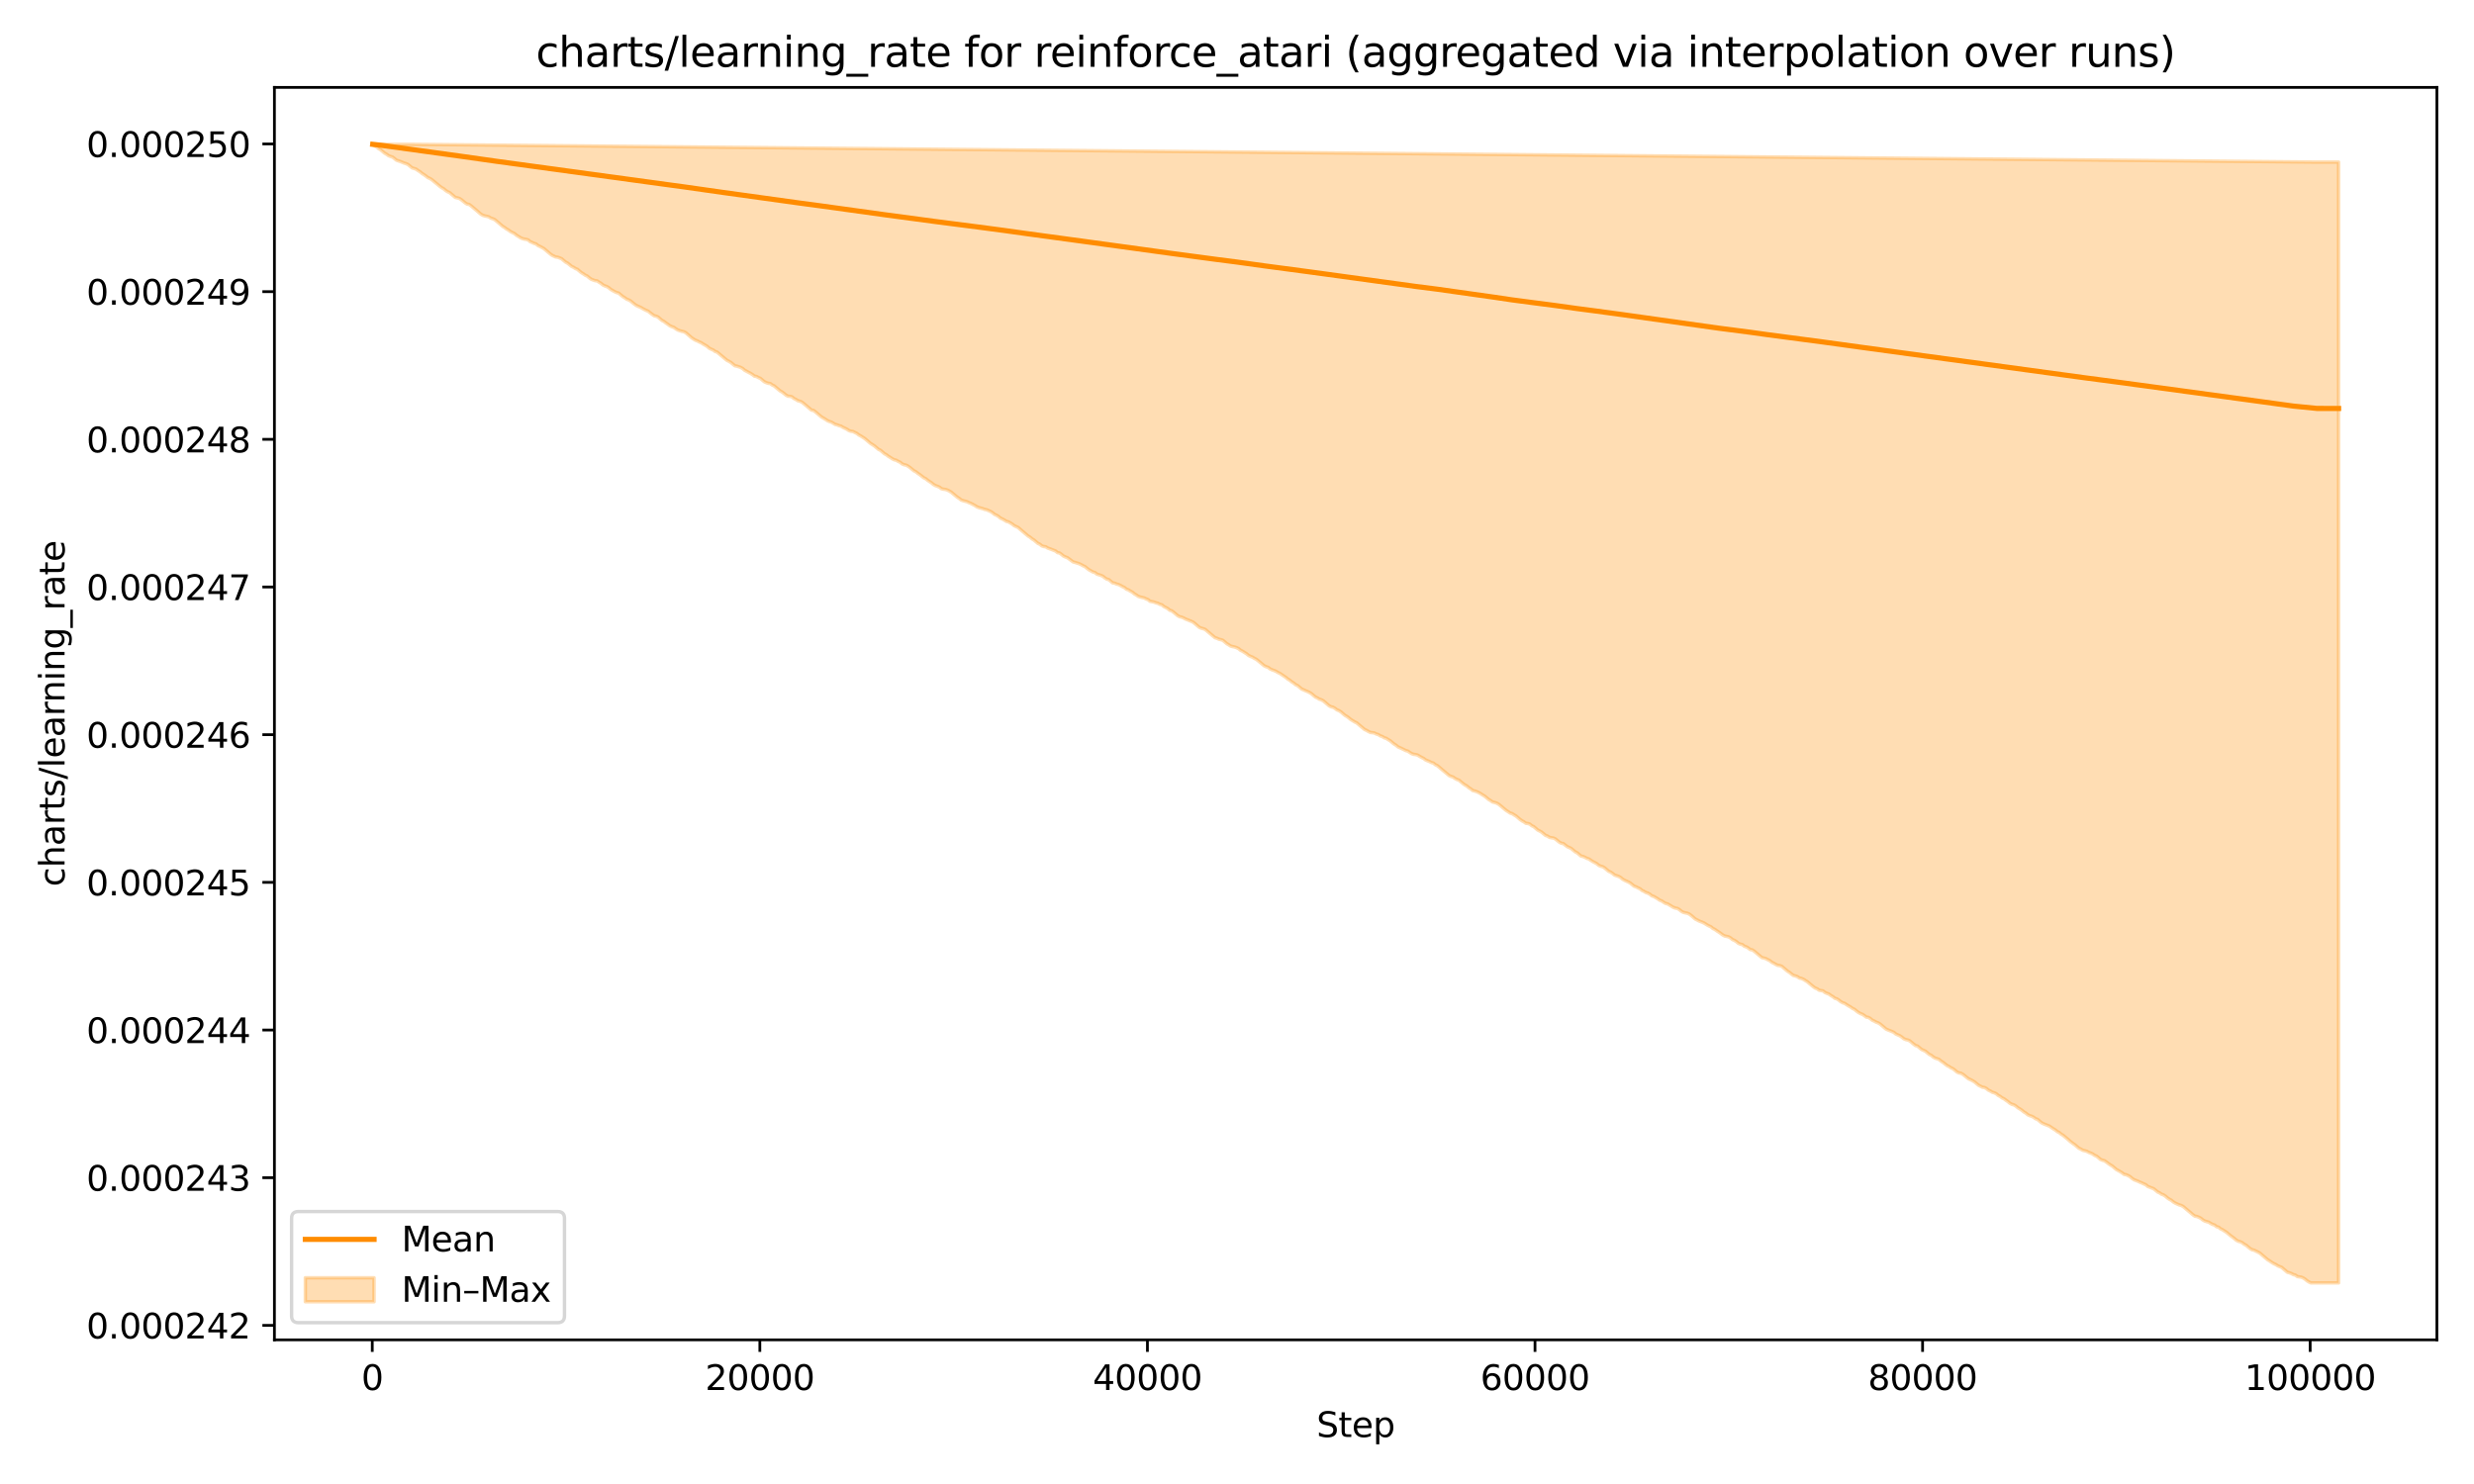 <?xml version="1.0" encoding="utf-8" standalone="no"?>
<!DOCTYPE svg PUBLIC "-//W3C//DTD SVG 1.1//EN"
  "http://www.w3.org/Graphics/SVG/1.1/DTD/svg11.dtd">
<svg xmlns:xlink="http://www.w3.org/1999/xlink" width="720pt" height="432pt" viewBox="0 0 720 432" xmlns="http://www.w3.org/2000/svg" version="1.1">
 <defs>
  <style type="text/css">*{stroke-linejoin: round; stroke-linecap: butt}</style>
 </defs>
 <g id="figure_1">
  <g id="patch_1">
   <path d="M 0 432 
L 720 432 
L 720 0 
L 0 0 
z
" style="fill: #ffffff"/>
  </g>
  <g id="axes_1">
   <g id="patch_2">
    <path d="M 79.861 390.04 
L 709.2 390.04 
L 709.2 25.44 
L 79.861 25.44 
z
" style="fill: #ffffff"/>
   </g>
   <g id="FillBetweenPolyCollection_1">
    <defs>
     <path id="mfdf7d5d6ae" d="M 108.468 -389.987 
L 108.468 -389.987 
L 109.04 -389.493 
L 109.613 -389.224 
L 110.186 -388.735 
L 110.758 -388.397 
L 111.331 -387.923 
L 111.904 -387.429 
L 112.476 -387.115 
L 113.049 -386.696 
L 113.622 -386.458 
L 114.195 -386.287 
L 114.767 -385.88 
L 115.34 -385.388 
L 115.913 -385.176 
L 116.485 -384.998 
L 117.058 -384.756 
L 117.631 -384.521 
L 118.203 -384.35 
L 118.776 -384.082 
L 119.349 -383.602 
L 119.922 -383.127 
L 120.494 -382.958 
L 121.067 -382.775 
L 121.64 -382.368 
L 122.212 -382.014 
L 122.785 -381.534 
L 123.358 -381.178 
L 123.93 -380.771 
L 124.503 -380.305 
L 125.076 -380.069 
L 125.649 -379.709 
L 126.221 -379.235 
L 126.794 -378.76 
L 127.367 -378.287 
L 127.939 -377.811 
L 128.512 -377.382 
L 129.085 -377.073 
L 129.657 -376.579 
L 130.23 -376.198 
L 130.803 -375.958 
L 131.376 -375.478 
L 131.948 -374.995 
L 132.521 -374.508 
L 133.094 -374.394 
L 133.666 -374.241 
L 134.239 -373.882 
L 134.812 -373.407 
L 135.384 -372.933 
L 135.957 -372.58 
L 136.53 -372.486 
L 137.102 -372.063 
L 137.675 -371.577 
L 138.248 -371.102 
L 138.821 -370.616 
L 139.393 -370.115 
L 139.966 -369.632 
L 140.539 -369.314 
L 141.111 -369.135 
L 141.684 -369.022 
L 142.257 -368.869 
L 142.829 -368.512 
L 143.402 -368.323 
L 143.975 -368.067 
L 144.548 -367.593 
L 145.12 -367.118 
L 145.693 -366.612 
L 146.266 -366.125 
L 146.838 -365.769 
L 147.411 -365.346 
L 147.984 -365.021 
L 148.556 -364.594 
L 149.129 -364.293 
L 149.702 -364.017 
L 150.275 -363.53 
L 150.847 -363.187 
L 151.42 -362.817 
L 151.993 -362.555 
L 152.565 -362.4 
L 153.138 -362.312 
L 153.711 -362.141 
L 154.283 -361.661 
L 154.856 -361.42 
L 155.429 -361.151 
L 156.002 -360.976 
L 156.574 -360.506 
L 157.147 -360.243 
L 157.72 -359.942 
L 158.292 -359.625 
L 158.865 -359.142 
L 159.438 -358.658 
L 160.01 -358.173 
L 160.583 -357.729 
L 161.156 -357.439 
L 161.729 -357.189 
L 162.301 -357.117 
L 162.874 -356.908 
L 163.447 -356.668 
L 164.019 -356.183 
L 164.592 -355.7 
L 165.165 -355.397 
L 165.737 -354.957 
L 166.31 -354.468 
L 166.883 -354.199 
L 167.456 -353.839 
L 168.028 -353.606 
L 168.601 -353.121 
L 169.174 -352.638 
L 169.746 -352.301 
L 170.319 -351.894 
L 170.892 -351.635 
L 171.464 -351.147 
L 172.037 -350.729 
L 172.61 -350.499 
L 173.183 -350.303 
L 173.755 -350.238 
L 174.328 -349.862 
L 174.901 -349.519 
L 175.473 -349.037 
L 176.046 -348.766 
L 176.619 -348.578 
L 177.191 -348.224 
L 177.764 -347.739 
L 178.337 -347.406 
L 178.91 -347.081 
L 179.482 -346.828 
L 180.055 -346.668 
L 180.628 -346.176 
L 181.2 -345.691 
L 181.773 -345.348 
L 182.346 -344.928 
L 182.918 -344.705 
L 183.491 -344.401 
L 184.064 -343.927 
L 184.637 -343.452 
L 185.209 -343.06 
L 185.782 -342.794 
L 186.355 -342.557 
L 186.927 -342.235 
L 187.5 -341.912 
L 188.073 -341.633 
L 188.645 -341.397 
L 189.218 -340.923 
L 189.791 -340.501 
L 190.363 -340.085 
L 190.936 -339.949 
L 191.509 -339.704 
L 192.082 -339.193 
L 192.654 -338.716 
L 193.227 -338.418 
L 193.8 -337.981 
L 194.372 -337.584 
L 194.945 -337.163 
L 195.518 -336.894 
L 196.09 -336.701 
L 196.663 -336.296 
L 197.236 -335.942 
L 197.809 -335.735 
L 198.381 -335.555 
L 198.954 -335.44 
L 199.527 -335.171 
L 200.099 -334.687 
L 200.672 -334.194 
L 201.245 -333.693 
L 201.817 -333.304 
L 202.39 -332.957 
L 202.963 -332.744 
L 203.536 -332.439 
L 204.108 -332.198 
L 204.681 -331.816 
L 205.254 -331.499 
L 205.826 -331.139 
L 206.399 -330.633 
L 206.972 -330.348 
L 207.544 -330.112 
L 208.117 -329.678 
L 208.69 -329.496 
L 209.263 -329.021 
L 209.835 -328.539 
L 210.408 -328.053 
L 210.981 -327.578 
L 211.553 -327.108 
L 212.126 -326.825 
L 212.699 -326.481 
L 213.271 -326.008 
L 213.844 -325.523 
L 214.417 -325.412 
L 214.99 -325.233 
L 215.562 -325.04 
L 216.135 -324.71 
L 216.708 -324.216 
L 217.28 -323.909 
L 217.853 -323.605 
L 218.426 -323.303 
L 218.998 -322.945 
L 219.571 -322.488 
L 220.144 -322.399 
L 220.717 -322.083 
L 221.289 -321.841 
L 221.862 -321.357 
L 222.435 -320.872 
L 223.007 -320.607 
L 223.58 -320.414 
L 224.153 -320.35 
L 224.725 -319.918 
L 225.298 -319.66 
L 225.871 -319.177 
L 226.444 -318.701 
L 227.016 -318.217 
L 227.589 -317.9 
L 228.162 -317.465 
L 228.734 -316.98 
L 229.307 -316.669 
L 229.88 -316.62 
L 230.452 -316.492 
L 231.025 -316.014 
L 231.598 -315.734 
L 232.171 -315.36 
L 232.743 -315.205 
L 233.316 -314.98 
L 233.889 -314.527 
L 234.461 -314.053 
L 235.034 -313.569 
L 235.607 -313.086 
L 236.179 -312.604 
L 236.752 -312.51 
L 237.325 -312.083 
L 237.897 -311.598 
L 238.47 -311.117 
L 239.043 -310.631 
L 239.616 -310.287 
L 240.188 -309.957 
L 240.761 -309.562 
L 241.334 -309.303 
L 241.906 -309.13 
L 242.479 -308.808 
L 243.052 -308.448 
L 243.624 -308.309 
L 244.197 -308.081 
L 244.77 -307.931 
L 245.343 -307.57 
L 245.915 -307.315 
L 246.488 -307.03 
L 247.061 -306.655 
L 247.633 -306.457 
L 248.206 -306.394 
L 248.779 -306.108 
L 249.351 -305.833 
L 249.924 -305.386 
L 250.497 -305.084 
L 251.07 -304.711 
L 251.642 -304.353 
L 252.215 -303.876 
L 252.788 -303.383 
L 253.36 -302.906 
L 253.933 -302.548 
L 254.506 -302.165 
L 255.078 -301.681 
L 255.651 -301.196 
L 256.224 -300.924 
L 256.797 -300.438 
L 257.369 -299.937 
L 257.942 -299.625 
L 258.515 -299.185 
L 259.087 -298.835 
L 259.66 -298.465 
L 260.233 -298.163 
L 260.805 -298.033 
L 261.378 -297.703 
L 261.951 -297.445 
L 262.524 -296.966 
L 263.096 -296.716 
L 263.669 -296.602 
L 264.242 -296.307 
L 264.814 -295.904 
L 265.387 -295.429 
L 265.96 -294.956 
L 266.532 -294.666 
L 267.105 -294.211 
L 267.678 -293.825 
L 268.251 -293.375 
L 268.823 -292.926 
L 269.396 -292.655 
L 269.969 -292.18 
L 270.541 -291.804 
L 271.114 -291.428 
L 271.687 -290.943 
L 272.259 -290.631 
L 272.832 -290.426 
L 273.405 -290.18 
L 273.978 -289.735 
L 274.55 -289.589 
L 275.123 -289.522 
L 275.696 -289.344 
L 276.268 -289.068 
L 276.841 -288.713 
L 277.414 -288.231 
L 277.986 -287.757 
L 278.559 -287.283 
L 279.132 -286.927 
L 279.705 -286.455 
L 280.277 -286.248 
L 280.85 -286.096 
L 281.423 -285.941 
L 281.995 -285.667 
L 282.568 -285.445 
L 283.141 -285.146 
L 283.713 -284.839 
L 284.286 -284.469 
L 284.859 -284.233 
L 285.431 -284.077 
L 286.004 -283.92 
L 286.577 -283.707 
L 287.15 -283.589 
L 287.722 -283.34 
L 288.295 -283.094 
L 288.868 -282.727 
L 289.44 -282.253 
L 290.013 -282.003 
L 290.586 -281.649 
L 291.158 -281.166 
L 291.731 -280.906 
L 292.304 -280.599 
L 292.877 -280.224 
L 293.449 -280.089 
L 294.022 -279.77 
L 294.595 -279.426 
L 295.167 -278.958 
L 295.74 -278.697 
L 296.313 -278.428 
L 296.885 -277.935 
L 297.458 -277.439 
L 298.031 -276.951 
L 298.604 -276.464 
L 299.176 -275.98 
L 299.749 -275.632 
L 300.322 -275.148 
L 300.894 -274.796 
L 301.467 -274.319 
L 302.04 -273.827 
L 302.612 -273.568 
L 303.185 -273.093 
L 303.758 -272.902 
L 304.331 -272.83 
L 304.903 -272.462 
L 305.476 -272.256 
L 306.049 -272.05 
L 306.621 -271.822 
L 307.194 -271.6 
L 307.767 -271.124 
L 308.339 -271.027 
L 308.912 -270.615 
L 309.485 -270.131 
L 310.058 -269.867 
L 310.63 -269.652 
L 311.203 -269.251 
L 311.776 -268.811 
L 312.348 -268.404 
L 312.921 -268.263 
L 313.494 -268.074 
L 314.066 -267.9 
L 314.639 -267.621 
L 315.212 -267.297 
L 315.785 -267.033 
L 316.357 -266.553 
L 316.93 -266.131 
L 317.503 -265.8 
L 318.075 -265.485 
L 318.648 -265.33 
L 319.221 -264.868 
L 319.793 -264.688 
L 320.366 -264.502 
L 320.939 -264.252 
L 321.512 -263.792 
L 322.084 -263.425 
L 322.657 -263.277 
L 323.23 -262.808 
L 323.802 -262.326 
L 324.375 -262.235 
L 324.948 -261.98 
L 325.52 -261.831 
L 326.093 -261.56 
L 326.666 -261.224 
L 327.239 -260.963 
L 327.811 -260.489 
L 328.384 -260.288 
L 328.957 -259.922 
L 329.529 -259.617 
L 330.102 -259.142 
L 330.675 -258.798 
L 331.247 -258.408 
L 331.82 -258.209 
L 332.393 -258.056 
L 332.966 -257.934 
L 333.538 -257.658 
L 334.111 -257.438 
L 334.684 -256.962 
L 335.256 -256.845 
L 335.829 -256.739 
L 336.402 -256.518 
L 336.974 -256.367 
L 337.547 -256.071 
L 338.12 -255.933 
L 338.692 -255.442 
L 339.265 -255.156 
L 339.838 -254.841 
L 340.411 -254.358 
L 340.983 -254.186 
L 341.556 -253.764 
L 342.129 -253.285 
L 342.701 -252.796 
L 343.274 -252.475 
L 343.847 -252.343 
L 344.419 -252.114 
L 344.992 -251.81 
L 345.565 -251.581 
L 346.138 -251.35 
L 346.71 -251.122 
L 347.283 -250.846 
L 347.856 -250.371 
L 348.428 -249.878 
L 349.001 -249.394 
L 349.574 -249.13 
L 350.146 -248.993 
L 350.719 -248.775 
L 351.292 -248.296 
L 351.865 -247.817 
L 352.437 -247.332 
L 353.01 -246.849 
L 353.583 -246.371 
L 354.155 -246.196 
L 354.728 -245.92 
L 355.301 -245.788 
L 355.873 -245.608 
L 356.446 -245.119 
L 357.019 -244.635 
L 357.592 -244.293 
L 358.164 -243.92 
L 358.737 -243.765 
L 359.31 -243.655 
L 359.882 -243.453 
L 360.455 -243.175 
L 361.028 -242.701 
L 361.6 -242.429 
L 362.173 -242.057 
L 362.746 -241.707 
L 363.319 -241.223 
L 363.891 -240.933 
L 364.464 -240.71 
L 365.037 -240.364 
L 365.609 -240.075 
L 366.182 -239.627 
L 366.755 -239.152 
L 367.327 -238.677 
L 367.9 -238.194 
L 368.473 -237.917 
L 369.046 -237.732 
L 369.618 -237.286 
L 370.191 -237.017 
L 370.764 -236.818 
L 371.336 -236.575 
L 371.909 -236.226 
L 372.482 -235.963 
L 373.054 -235.578 
L 373.627 -235.188 
L 374.2 -234.801 
L 374.773 -234.327 
L 375.345 -233.983 
L 375.918 -233.508 
L 376.491 -233.156 
L 377.063 -232.672 
L 377.636 -232.412 
L 378.209 -231.929 
L 378.781 -231.432 
L 379.354 -231.186 
L 379.927 -230.92 
L 380.5 -230.691 
L 381.072 -230.415 
L 381.645 -230.071 
L 382.218 -229.579 
L 382.79 -229.095 
L 383.363 -228.826 
L 383.936 -228.473 
L 384.508 -228.293 
L 385.081 -227.995 
L 385.654 -227.522 
L 386.226 -227.035 
L 386.799 -226.545 
L 387.372 -226.246 
L 387.945 -226.114 
L 388.517 -225.788 
L 389.09 -225.343 
L 389.663 -225.122 
L 390.235 -224.769 
L 390.808 -224.27 
L 391.381 -223.776 
L 391.953 -223.439 
L 392.526 -223.033 
L 393.099 -222.549 
L 393.672 -222.196 
L 394.244 -221.843 
L 394.817 -221.58 
L 395.39 -221.101 
L 395.962 -220.611 
L 396.535 -220.137 
L 397.108 -219.652 
L 397.68 -219.39 
L 398.253 -219.055 
L 398.826 -218.777 
L 399.399 -218.715 
L 399.971 -218.625 
L 400.544 -218.321 
L 401.117 -218.165 
L 401.689 -217.783 
L 402.262 -217.608 
L 402.835 -217.233 
L 403.407 -217.079 
L 403.98 -216.705 
L 404.553 -216.373 
L 405.126 -215.893 
L 405.698 -215.409 
L 406.271 -215.065 
L 406.844 -214.581 
L 407.416 -214.319 
L 407.989 -214.063 
L 408.562 -213.777 
L 409.134 -213.497 
L 409.707 -213.344 
L 410.28 -212.958 
L 410.853 -212.597 
L 411.425 -212.405 
L 411.998 -212.331 
L 412.571 -212.179 
L 413.143 -211.825 
L 413.716 -211.505 
L 414.289 -211.235 
L 414.861 -210.795 
L 415.434 -210.543 
L 416.007 -210.317 
L 416.58 -210.016 
L 417.152 -209.862 
L 417.725 -209.388 
L 418.298 -209.112 
L 418.87 -208.64 
L 419.443 -208.147 
L 420.016 -207.663 
L 420.588 -207.189 
L 421.161 -206.711 
L 421.734 -206.23 
L 422.307 -205.971 
L 422.879 -205.793 
L 423.452 -205.382 
L 424.025 -205.086 
L 424.597 -204.878 
L 425.17 -204.397 
L 425.743 -203.923 
L 426.315 -203.494 
L 426.888 -203.178 
L 427.461 -202.695 
L 428.034 -202.338 
L 428.606 -201.868 
L 429.179 -201.725 
L 429.752 -201.542 
L 430.324 -201.272 
L 430.897 -200.96 
L 431.47 -200.582 
L 432.042 -200.249 
L 432.615 -199.775 
L 433.188 -199.3 
L 433.76 -198.958 
L 434.333 -198.548 
L 434.906 -198.406 
L 435.479 -198.239 
L 436.051 -197.941 
L 436.624 -197.491 
L 437.197 -197.016 
L 437.769 -196.533 
L 438.342 -196.058 
L 438.915 -195.711 
L 439.487 -195.315 
L 440.06 -195.147 
L 440.633 -194.779 
L 441.206 -194.438 
L 441.778 -193.963 
L 442.351 -193.471 
L 442.924 -193.061 
L 443.496 -192.75 
L 444.069 -192.33 
L 444.642 -192.273 
L 445.214 -192.093 
L 445.787 -191.612 
L 446.36 -191.345 
L 446.933 -190.87 
L 447.505 -190.378 
L 448.078 -190.095 
L 448.651 -189.762 
L 449.223 -189.281 
L 449.796 -188.806 
L 450.369 -188.608 
L 450.941 -188.236 
L 451.514 -188.117 
L 452.087 -188.041 
L 452.66 -187.78 
L 453.232 -187.306 
L 453.805 -186.846 
L 454.378 -186.525 
L 454.95 -186.435 
L 455.523 -185.991 
L 456.096 -185.54 
L 456.668 -185.285 
L 457.241 -185.017 
L 457.814 -184.536 
L 458.387 -184.048 
L 458.959 -183.751 
L 459.532 -183.284 
L 460.105 -182.795 
L 460.677 -182.67 
L 461.25 -182.433 
L 461.823 -182.117 
L 462.395 -181.956 
L 462.968 -181.55 
L 463.541 -181.194 
L 464.114 -180.894 
L 464.686 -180.586 
L 465.259 -180.102 
L 465.832 -179.842 
L 466.404 -179.691 
L 466.977 -179.356 
L 467.55 -178.872 
L 468.122 -178.38 
L 468.695 -178.134 
L 469.268 -177.766 
L 469.841 -177.285 
L 470.413 -177.076 
L 470.986 -176.894 
L 471.559 -176.611 
L 472.131 -176.128 
L 472.704 -175.774 
L 473.277 -175.515 
L 473.849 -175.26 
L 474.422 -174.947 
L 474.995 -174.499 
L 475.568 -174.024 
L 476.14 -173.825 
L 476.713 -173.527 
L 477.286 -173.273 
L 477.858 -172.789 
L 478.431 -172.52 
L 479.004 -172.177 
L 479.576 -171.997 
L 480.149 -171.689 
L 480.722 -171.207 
L 481.294 -171.023 
L 481.867 -170.693 
L 482.44 -170.347 
L 483.013 -169.953 
L 483.585 -169.735 
L 484.158 -169.34 
L 484.731 -169.011 
L 485.303 -168.873 
L 485.876 -168.538 
L 486.449 -168.185 
L 487.021 -167.842 
L 487.594 -167.645 
L 488.167 -167.547 
L 488.74 -167.204 
L 489.312 -166.72 
L 489.885 -166.41 
L 490.458 -166.272 
L 491.03 -166.151 
L 491.603 -165.923 
L 492.176 -165.492 
L 492.748 -165.004 
L 493.321 -164.496 
L 493.894 -164.197 
L 494.467 -163.898 
L 495.039 -163.672 
L 495.612 -163.446 
L 496.185 -163.145 
L 496.757 -162.765 
L 497.33 -162.46 
L 497.903 -162.205 
L 498.475 -161.73 
L 499.048 -161.448 
L 499.621 -161.041 
L 500.194 -160.68 
L 500.766 -160.281 
L 501.339 -159.846 
L 501.912 -159.534 
L 502.484 -159.413 
L 503.057 -159.283 
L 503.63 -158.96 
L 504.202 -158.483 
L 504.775 -158.246 
L 505.348 -157.872 
L 505.921 -157.389 
L 506.493 -157.152 
L 507.066 -157.024 
L 507.639 -156.546 
L 508.211 -156.366 
L 508.784 -156.034 
L 509.357 -155.58 
L 509.929 -155.496 
L 510.502 -155.116 
L 511.075 -154.641 
L 511.648 -154.149 
L 512.22 -153.674 
L 512.793 -153.211 
L 513.366 -153.094 
L 513.938 -152.917 
L 514.511 -152.61 
L 515.084 -152.329 
L 515.656 -151.855 
L 516.229 -151.591 
L 516.802 -151.243 
L 517.375 -150.968 
L 517.947 -150.899 
L 518.52 -150.703 
L 519.093 -150.222 
L 519.665 -149.739 
L 520.238 -149.255 
L 520.811 -148.91 
L 521.383 -148.428 
L 521.956 -148.023 
L 522.529 -147.892 
L 523.102 -147.667 
L 523.674 -147.287 
L 524.247 -147.165 
L 524.82 -146.92 
L 525.392 -146.564 
L 525.965 -146.22 
L 526.538 -145.736 
L 527.11 -145.262 
L 527.683 -144.787 
L 528.256 -144.38 
L 528.829 -144.161 
L 529.401 -143.743 
L 529.974 -143.636 
L 530.547 -143.545 
L 531.119 -143.067 
L 531.692 -142.826 
L 532.265 -142.611 
L 532.837 -142.195 
L 533.41 -141.86 
L 533.983 -141.393 
L 534.555 -141.237 
L 535.128 -140.871 
L 535.701 -140.41 
L 536.274 -140.092 
L 536.846 -139.912 
L 537.419 -139.524 
L 537.992 -139.172 
L 538.564 -138.849 
L 539.137 -138.437 
L 539.71 -138.168 
L 540.282 -137.689 
L 540.855 -137.266 
L 541.428 -136.947 
L 542.001 -136.722 
L 542.573 -136.361 
L 543.146 -135.909 
L 543.719 -135.836 
L 544.291 -135.512 
L 544.864 -135.019 
L 545.437 -134.769 
L 546.009 -134.44 
L 546.582 -134.238 
L 547.155 -133.902 
L 547.728 -133.415 
L 548.3 -132.925 
L 548.873 -132.441 
L 549.446 -132.181 
L 550.018 -131.953 
L 550.591 -131.732 
L 551.164 -131.473 
L 551.736 -130.989 
L 552.309 -130.74 
L 552.882 -130.486 
L 553.455 -130.117 
L 554.027 -129.633 
L 554.6 -129.378 
L 555.173 -129.249 
L 555.745 -129.032 
L 556.318 -128.552 
L 556.891 -128.073 
L 557.463 -127.63 
L 558.036 -127.484 
L 558.609 -127.001 
L 559.182 -126.517 
L 559.754 -126.247 
L 560.327 -125.997 
L 560.9 -125.523 
L 561.472 -125.049 
L 562.045 -124.779 
L 562.618 -124.296 
L 563.19 -123.97 
L 563.763 -123.791 
L 564.336 -123.573 
L 564.909 -123.089 
L 565.481 -122.721 
L 566.054 -122.262 
L 566.627 -121.82 
L 567.199 -121.532 
L 567.772 -121.145 
L 568.345 -120.896 
L 568.917 -120.445 
L 569.49 -119.952 
L 570.063 -119.671 
L 570.636 -119.58 
L 571.208 -119.281 
L 571.781 -118.839 
L 572.354 -118.364 
L 572.926 -117.931 
L 573.499 -117.682 
L 574.072 -117.383 
L 574.644 -117.037 
L 575.217 -116.562 
L 575.79 -116.088 
L 576.363 -115.794 
L 576.935 -115.499 
L 577.508 -115.423 
L 578.081 -115.143 
L 578.653 -114.661 
L 579.226 -114.395 
L 579.799 -114.038 
L 580.371 -113.885 
L 580.944 -113.621 
L 581.517 -113.127 
L 582.089 -112.827 
L 582.662 -112.388 
L 583.235 -112.129 
L 583.808 -111.698 
L 584.38 -111.301 
L 584.953 -110.818 
L 585.526 -110.514 
L 586.098 -110.364 
L 586.671 -110.011 
L 587.244 -109.537 
L 587.816 -109.197 
L 588.389 -108.812 
L 588.962 -108.331 
L 589.535 -107.989 
L 590.107 -107.505 
L 590.68 -107.231 
L 591.253 -107.048 
L 591.825 -106.762 
L 592.398 -106.339 
L 592.971 -106.137 
L 593.543 -105.648 
L 594.116 -105.17 
L 594.689 -104.87 
L 595.262 -104.64 
L 595.834 -104.415 
L 596.407 -104.181 
L 596.98 -103.793 
L 597.552 -103.412 
L 598.125 -103.068 
L 598.698 -102.593 
L 599.27 -102.315 
L 599.843 -101.843 
L 600.416 -101.492 
L 600.989 -101.018 
L 601.561 -100.543 
L 602.134 -100.05 
L 602.707 -99.557 
L 603.279 -99.124 
L 603.852 -98.729 
L 604.425 -98.236 
L 604.997 -97.752 
L 605.57 -97.483 
L 606.143 -97.14 
L 606.716 -97.01 
L 607.288 -96.852 
L 607.861 -96.542 
L 608.434 -96.327 
L 609.006 -96.081 
L 609.579 -95.672 
L 610.152 -95.424 
L 610.724 -94.984 
L 611.297 -94.481 
L 611.87 -94.246 
L 612.443 -94.098 
L 613.015 -93.712 
L 613.588 -93.279 
L 614.161 -92.881 
L 614.733 -92.541 
L 615.306 -92.057 
L 615.879 -91.573 
L 616.451 -91.24 
L 617.024 -90.938 
L 617.597 -90.57 
L 618.17 -90.124 
L 618.742 -90.032 
L 619.315 -89.782 
L 619.888 -89.471 
L 620.46 -88.978 
L 621.033 -88.582 
L 621.606 -88.361 
L 622.178 -88.136 
L 622.751 -87.871 
L 623.324 -87.635 
L 623.897 -87.361 
L 624.469 -87.119 
L 625.042 -86.626 
L 625.615 -86.398 
L 626.187 -86.179 
L 626.76 -85.955 
L 627.333 -85.503 
L 627.905 -85.019 
L 628.478 -84.758 
L 629.051 -84.36 
L 629.623 -84.164 
L 630.196 -83.785 
L 630.769 -83.285 
L 631.342 -82.89 
L 631.914 -82.586 
L 632.487 -82.111 
L 633.06 -81.758 
L 633.632 -81.494 
L 634.205 -81.246 
L 634.778 -81.082 
L 635.35 -80.781 
L 635.923 -80.302 
L 636.496 -79.822 
L 637.069 -79.338 
L 637.641 -78.855 
L 638.214 -78.361 
L 638.787 -77.966 
L 639.359 -77.874 
L 639.932 -77.644 
L 640.505 -77.347 
L 641.077 -76.872 
L 641.65 -76.55 
L 642.223 -76.367 
L 642.796 -76.213 
L 643.368 -75.848 
L 643.941 -75.56 
L 644.514 -75.371 
L 645.086 -74.896 
L 645.659 -74.762 
L 646.232 -74.289 
L 646.804 -74.019 
L 647.377 -73.639 
L 647.95 -73.29 
L 648.523 -72.804 
L 649.095 -72.322 
L 649.668 -71.903 
L 650.241 -71.467 
L 650.813 -70.983 
L 651.386 -70.668 
L 651.959 -70.515 
L 652.531 -70.249 
L 653.104 -69.798 
L 653.677 -69.499 
L 654.25 -69.014 
L 654.822 -68.54 
L 655.395 -68.201 
L 655.968 -68.063 
L 656.54 -67.788 
L 657.113 -67.509 
L 657.686 -67.195 
L 658.258 -66.713 
L 658.831 -66.219 
L 659.404 -65.735 
L 659.977 -65.26 
L 660.549 -64.916 
L 661.122 -64.512 
L 661.695 -64.168 
L 662.267 -63.904 
L 662.84 -63.547 
L 663.413 -63.287 
L 663.985 -63.082 
L 664.558 -62.595 
L 665.131 -62.111 
L 665.704 -61.625 
L 666.276 -61.483 
L 666.849 -61.266 
L 667.422 -60.952 
L 667.994 -60.819 
L 668.567 -60.398 
L 669.14 -60.299 
L 669.712 -60.211 
L 670.285 -59.987 
L 670.858 -59.609 
L 671.431 -59.134 
L 672.003 -58.79 
L 672.576 -58.533 
L 673.149 -58.533 
L 673.721 -58.533 
L 674.294 -58.533 
L 674.867 -58.533 
L 675.439 -58.533 
L 676.012 -58.533 
L 676.585 -58.533 
L 677.158 -58.533 
L 677.73 -58.533 
L 678.303 -58.533 
L 678.876 -58.533 
L 679.448 -58.533 
L 680.021 -58.533 
L 680.594 -58.533 
L 680.594 -384.829 
L 680.594 -384.829 
L 680.021 -384.829 
L 679.448 -384.829 
L 678.876 -384.829 
L 678.303 -384.829 
L 677.73 -384.829 
L 677.158 -384.829 
L 676.585 -384.829 
L 676.012 -384.829 
L 675.439 -384.829 
L 674.867 -384.829 
L 674.294 -384.829 
L 673.721 -384.829 
L 673.149 -384.831 
L 672.576 -384.837 
L 672.003 -384.842 
L 671.431 -384.847 
L 670.858 -384.852 
L 670.285 -384.858 
L 669.712 -384.863 
L 669.14 -384.868 
L 668.567 -384.874 
L 667.994 -384.879 
L 667.422 -384.884 
L 666.849 -384.889 
L 666.276 -384.895 
L 665.704 -384.9 
L 665.131 -384.905 
L 664.558 -384.911 
L 663.985 -384.916 
L 663.413 -384.921 
L 662.84 -384.926 
L 662.267 -384.932 
L 661.695 -384.937 
L 661.122 -384.942 
L 660.549 -384.948 
L 659.977 -384.953 
L 659.404 -384.958 
L 658.831 -384.964 
L 658.258 -384.969 
L 657.686 -384.974 
L 657.113 -384.98 
L 656.54 -384.985 
L 655.968 -384.99 
L 655.395 -384.996 
L 654.822 -385.001 
L 654.25 -385.006 
L 653.677 -385.012 
L 653.104 -385.017 
L 652.531 -385.022 
L 651.959 -385.028 
L 651.386 -385.033 
L 650.813 -385.038 
L 650.241 -385.044 
L 649.668 -385.049 
L 649.095 -385.054 
L 648.523 -385.06 
L 647.95 -385.065 
L 647.377 -385.07 
L 646.804 -385.076 
L 646.232 -385.081 
L 645.659 -385.086 
L 645.086 -385.092 
L 644.514 -385.097 
L 643.941 -385.102 
L 643.368 -385.108 
L 642.796 -385.113 
L 642.223 -385.118 
L 641.65 -385.124 
L 641.077 -385.129 
L 640.505 -385.134 
L 639.932 -385.14 
L 639.359 -385.145 
L 638.787 -385.15 
L 638.214 -385.156 
L 637.641 -385.161 
L 637.069 -385.166 
L 636.496 -385.172 
L 635.923 -385.177 
L 635.35 -385.182 
L 634.778 -385.188 
L 634.205 -385.193 
L 633.632 -385.199 
L 633.06 -385.204 
L 632.487 -385.209 
L 631.914 -385.215 
L 631.342 -385.22 
L 630.769 -385.225 
L 630.196 -385.231 
L 629.623 -385.236 
L 629.051 -385.241 
L 628.478 -385.247 
L 627.905 -385.252 
L 627.333 -385.257 
L 626.76 -385.263 
L 626.187 -385.268 
L 625.615 -385.273 
L 625.042 -385.279 
L 624.469 -385.284 
L 623.897 -385.289 
L 623.324 -385.295 
L 622.751 -385.3 
L 622.178 -385.305 
L 621.606 -385.311 
L 621.033 -385.316 
L 620.46 -385.321 
L 619.888 -385.327 
L 619.315 -385.332 
L 618.742 -385.337 
L 618.17 -385.343 
L 617.597 -385.348 
L 617.024 -385.353 
L 616.451 -385.359 
L 615.879 -385.364 
L 615.306 -385.369 
L 614.733 -385.375 
L 614.161 -385.38 
L 613.588 -385.386 
L 613.015 -385.391 
L 612.443 -385.396 
L 611.87 -385.402 
L 611.297 -385.407 
L 610.724 -385.412 
L 610.152 -385.418 
L 609.579 -385.423 
L 609.006 -385.428 
L 608.434 -385.434 
L 607.861 -385.439 
L 607.288 -385.444 
L 606.716 -385.45 
L 606.143 -385.455 
L 605.57 -385.461 
L 604.997 -385.466 
L 604.425 -385.471 
L 603.852 -385.477 
L 603.279 -385.482 
L 602.707 -385.487 
L 602.134 -385.493 
L 601.561 -385.498 
L 600.989 -385.503 
L 600.416 -385.509 
L 599.843 -385.514 
L 599.27 -385.519 
L 598.698 -385.525 
L 598.125 -385.53 
L 597.552 -385.535 
L 596.98 -385.541 
L 596.407 -385.546 
L 595.834 -385.551 
L 595.262 -385.557 
L 594.689 -385.562 
L 594.116 -385.567 
L 593.543 -385.573 
L 592.971 -385.578 
L 592.398 -385.584 
L 591.825 -385.589 
L 591.253 -385.594 
L 590.68 -385.6 
L 590.107 -385.605 
L 589.535 -385.61 
L 588.962 -385.616 
L 588.389 -385.621 
L 587.816 -385.626 
L 587.244 -385.632 
L 586.671 -385.637 
L 586.098 -385.642 
L 585.526 -385.648 
L 584.953 -385.653 
L 584.38 -385.658 
L 583.808 -385.664 
L 583.235 -385.669 
L 582.662 -385.674 
L 582.089 -385.68 
L 581.517 -385.685 
L 580.944 -385.69 
L 580.371 -385.696 
L 579.799 -385.701 
L 579.226 -385.706 
L 578.653 -385.712 
L 578.081 -385.717 
L 577.508 -385.722 
L 576.935 -385.728 
L 576.363 -385.733 
L 575.79 -385.738 
L 575.217 -385.744 
L 574.644 -385.749 
L 574.072 -385.754 
L 573.499 -385.76 
L 572.926 -385.765 
L 572.354 -385.77 
L 571.781 -385.776 
L 571.208 -385.781 
L 570.636 -385.787 
L 570.063 -385.792 
L 569.49 -385.797 
L 568.917 -385.803 
L 568.345 -385.808 
L 567.772 -385.813 
L 567.199 -385.819 
L 566.627 -385.824 
L 566.054 -385.829 
L 565.481 -385.835 
L 564.909 -385.84 
L 564.336 -385.845 
L 563.763 -385.851 
L 563.19 -385.856 
L 562.618 -385.861 
L 562.045 -385.867 
L 561.472 -385.872 
L 560.9 -385.877 
L 560.327 -385.883 
L 559.754 -385.888 
L 559.182 -385.894 
L 558.609 -385.899 
L 558.036 -385.904 
L 557.463 -385.909 
L 556.891 -385.915 
L 556.318 -385.92 
L 555.745 -385.925 
L 555.173 -385.931 
L 554.6 -385.936 
L 554.027 -385.941 
L 553.455 -385.946 
L 552.882 -385.952 
L 552.309 -385.957 
L 551.736 -385.962 
L 551.164 -385.968 
L 550.591 -385.973 
L 550.018 -385.978 
L 549.446 -385.983 
L 548.873 -385.989 
L 548.3 -385.994 
L 547.728 -385.999 
L 547.155 -386.004 
L 546.582 -386.01 
L 546.009 -386.015 
L 545.437 -386.02 
L 544.864 -386.026 
L 544.291 -386.031 
L 543.719 -386.036 
L 543.146 -386.042 
L 542.573 -386.047 
L 542.001 -386.052 
L 541.428 -386.058 
L 540.855 -386.063 
L 540.282 -386.069 
L 539.71 -386.074 
L 539.137 -386.079 
L 538.564 -386.085 
L 537.992 -386.09 
L 537.419 -386.095 
L 536.846 -386.101 
L 536.274 -386.106 
L 535.701 -386.111 
L 535.128 -386.117 
L 534.555 -386.122 
L 533.983 -386.127 
L 533.41 -386.133 
L 532.837 -386.138 
L 532.265 -386.143 
L 531.692 -386.149 
L 531.119 -386.154 
L 530.547 -386.159 
L 529.974 -386.165 
L 529.401 -386.17 
L 528.829 -386.175 
L 528.256 -386.181 
L 527.683 -386.186 
L 527.11 -386.192 
L 526.538 -386.197 
L 525.965 -386.202 
L 525.392 -386.208 
L 524.82 -386.213 
L 524.247 -386.218 
L 523.674 -386.224 
L 523.102 -386.229 
L 522.529 -386.234 
L 521.956 -386.24 
L 521.383 -386.245 
L 520.811 -386.25 
L 520.238 -386.256 
L 519.665 -386.261 
L 519.093 -386.266 
L 518.52 -386.272 
L 517.947 -386.277 
L 517.375 -386.282 
L 516.802 -386.288 
L 516.229 -386.293 
L 515.656 -386.298 
L 515.084 -386.304 
L 514.511 -386.309 
L 513.938 -386.314 
L 513.366 -386.32 
L 512.793 -386.325 
L 512.22 -386.33 
L 511.648 -386.336 
L 511.075 -386.341 
L 510.502 -386.346 
L 509.929 -386.352 
L 509.357 -386.357 
L 508.784 -386.363 
L 508.211 -386.368 
L 507.639 -386.373 
L 507.066 -386.379 
L 506.493 -386.384 
L 505.921 -386.389 
L 505.348 -386.395 
L 504.775 -386.4 
L 504.202 -386.405 
L 503.63 -386.411 
L 503.057 -386.416 
L 502.484 -386.421 
L 501.912 -386.427 
L 501.339 -386.432 
L 500.766 -386.437 
L 500.194 -386.443 
L 499.621 -386.448 
L 499.048 -386.453 
L 498.475 -386.459 
L 497.903 -386.464 
L 497.33 -386.469 
L 496.757 -386.475 
L 496.185 -386.48 
L 495.612 -386.485 
L 495.039 -386.491 
L 494.467 -386.496 
L 493.894 -386.501 
L 493.321 -386.507 
L 492.748 -386.512 
L 492.176 -386.517 
L 491.603 -386.523 
L 491.03 -386.528 
L 490.458 -386.533 
L 489.885 -386.539 
L 489.312 -386.544 
L 488.74 -386.549 
L 488.167 -386.555 
L 487.594 -386.56 
L 487.021 -386.565 
L 486.449 -386.571 
L 485.876 -386.576 
L 485.303 -386.582 
L 484.731 -386.587 
L 484.158 -386.592 
L 483.585 -386.598 
L 483.013 -386.603 
L 482.44 -386.608 
L 481.867 -386.614 
L 481.294 -386.619 
L 480.722 -386.624 
L 480.149 -386.63 
L 479.576 -386.635 
L 479.004 -386.64 
L 478.431 -386.646 
L 477.858 -386.651 
L 477.286 -386.656 
L 476.713 -386.662 
L 476.14 -386.667 
L 475.568 -386.672 
L 474.995 -386.678 
L 474.422 -386.683 
L 473.849 -386.688 
L 473.277 -386.694 
L 472.704 -386.699 
L 472.131 -386.704 
L 471.559 -386.71 
L 470.986 -386.715 
L 470.413 -386.72 
L 469.841 -386.726 
L 469.268 -386.731 
L 468.695 -386.736 
L 468.122 -386.742 
L 467.55 -386.747 
L 466.977 -386.752 
L 466.404 -386.758 
L 465.832 -386.763 
L 465.259 -386.769 
L 464.686 -386.774 
L 464.114 -386.779 
L 463.541 -386.785 
L 462.968 -386.79 
L 462.395 -386.795 
L 461.823 -386.801 
L 461.25 -386.806 
L 460.677 -386.811 
L 460.105 -386.817 
L 459.532 -386.822 
L 458.959 -386.827 
L 458.387 -386.833 
L 457.814 -386.838 
L 457.241 -386.843 
L 456.668 -386.849 
L 456.096 -386.854 
L 455.523 -386.859 
L 454.95 -386.865 
L 454.378 -386.87 
L 453.805 -386.875 
L 453.232 -386.881 
L 452.66 -386.886 
L 452.087 -386.891 
L 451.514 -386.897 
L 450.941 -386.902 
L 450.369 -386.907 
L 449.796 -386.913 
L 449.223 -386.918 
L 448.651 -386.923 
L 448.078 -386.929 
L 447.505 -386.934 
L 446.933 -386.939 
L 446.36 -386.945 
L 445.787 -386.95 
L 445.214 -386.956 
L 444.642 -386.961 
L 444.069 -386.966 
L 443.496 -386.972 
L 442.924 -386.977 
L 442.351 -386.982 
L 441.778 -386.987 
L 441.206 -386.993 
L 440.633 -386.998 
L 440.06 -387.003 
L 439.487 -387.009 
L 438.915 -387.014 
L 438.342 -387.019 
L 437.769 -387.024 
L 437.197 -387.03 
L 436.624 -387.035 
L 436.051 -387.04 
L 435.479 -387.046 
L 434.906 -387.051 
L 434.333 -387.056 
L 433.76 -387.061 
L 433.188 -387.067 
L 432.615 -387.072 
L 432.042 -387.077 
L 431.47 -387.083 
L 430.897 -387.088 
L 430.324 -387.093 
L 429.752 -387.099 
L 429.179 -387.104 
L 428.606 -387.109 
L 428.034 -387.115 
L 427.461 -387.12 
L 426.888 -387.125 
L 426.315 -387.131 
L 425.743 -387.136 
L 425.17 -387.141 
L 424.597 -387.147 
L 424.025 -387.152 
L 423.452 -387.157 
L 422.879 -387.163 
L 422.307 -387.168 
L 421.734 -387.173 
L 421.161 -387.179 
L 420.588 -387.184 
L 420.016 -387.189 
L 419.443 -387.195 
L 418.87 -387.2 
L 418.298 -387.205 
L 417.725 -387.211 
L 417.152 -387.216 
L 416.58 -387.222 
L 416.007 -387.227 
L 415.434 -387.232 
L 414.861 -387.238 
L 414.289 -387.243 
L 413.716 -387.248 
L 413.143 -387.254 
L 412.571 -387.259 
L 411.998 -387.264 
L 411.425 -387.27 
L 410.853 -387.275 
L 410.28 -387.28 
L 409.707 -387.286 
L 409.134 -387.291 
L 408.562 -387.296 
L 407.989 -387.302 
L 407.416 -387.307 
L 406.844 -387.312 
L 406.271 -387.318 
L 405.698 -387.323 
L 405.126 -387.328 
L 404.553 -387.334 
L 403.98 -387.339 
L 403.407 -387.344 
L 402.835 -387.35 
L 402.262 -387.355 
L 401.689 -387.36 
L 401.117 -387.366 
L 400.544 -387.371 
L 399.971 -387.376 
L 399.399 -387.382 
L 398.826 -387.387 
L 398.253 -387.392 
L 397.68 -387.398 
L 397.108 -387.403 
L 396.535 -387.408 
L 395.962 -387.414 
L 395.39 -387.419 
L 394.817 -387.424 
L 394.244 -387.43 
L 393.672 -387.435 
L 393.099 -387.44 
L 392.526 -387.446 
L 391.953 -387.451 
L 391.381 -387.457 
L 390.808 -387.462 
L 390.235 -387.467 
L 389.663 -387.473 
L 389.09 -387.478 
L 388.517 -387.483 
L 387.945 -387.489 
L 387.372 -387.494 
L 386.799 -387.499 
L 386.226 -387.505 
L 385.654 -387.51 
L 385.081 -387.515 
L 384.508 -387.521 
L 383.936 -387.526 
L 383.363 -387.531 
L 382.79 -387.537 
L 382.218 -387.542 
L 381.645 -387.547 
L 381.072 -387.553 
L 380.5 -387.558 
L 379.927 -387.563 
L 379.354 -387.569 
L 378.781 -387.574 
L 378.209 -387.58 
L 377.636 -387.585 
L 377.063 -387.59 
L 376.491 -387.596 
L 375.918 -387.601 
L 375.345 -387.606 
L 374.773 -387.612 
L 374.2 -387.617 
L 373.627 -387.622 
L 373.054 -387.628 
L 372.482 -387.633 
L 371.909 -387.638 
L 371.336 -387.644 
L 370.764 -387.649 
L 370.191 -387.654 
L 369.618 -387.66 
L 369.046 -387.665 
L 368.473 -387.67 
L 367.9 -387.676 
L 367.327 -387.681 
L 366.755 -387.686 
L 366.182 -387.692 
L 365.609 -387.697 
L 365.037 -387.702 
L 364.464 -387.708 
L 363.891 -387.713 
L 363.319 -387.718 
L 362.746 -387.724 
L 362.173 -387.729 
L 361.6 -387.734 
L 361.028 -387.74 
L 360.455 -387.745 
L 359.882 -387.75 
L 359.31 -387.756 
L 358.737 -387.761 
L 358.164 -387.767 
L 357.592 -387.772 
L 357.019 -387.777 
L 356.446 -387.783 
L 355.873 -387.788 
L 355.301 -387.793 
L 354.728 -387.799 
L 354.155 -387.804 
L 353.583 -387.809 
L 353.01 -387.815 
L 352.437 -387.82 
L 351.865 -387.825 
L 351.292 -387.831 
L 350.719 -387.836 
L 350.146 -387.841 
L 349.574 -387.847 
L 349.001 -387.852 
L 348.428 -387.857 
L 347.856 -387.863 
L 347.283 -387.868 
L 346.71 -387.873 
L 346.138 -387.879 
L 345.565 -387.884 
L 344.992 -387.889 
L 344.419 -387.895 
L 343.847 -387.9 
L 343.274 -387.905 
L 342.701 -387.911 
L 342.129 -387.916 
L 341.556 -387.921 
L 340.983 -387.927 
L 340.411 -387.932 
L 339.838 -387.937 
L 339.265 -387.943 
L 338.692 -387.948 
L 338.12 -387.953 
L 337.547 -387.959 
L 336.974 -387.964 
L 336.402 -387.969 
L 335.829 -387.975 
L 335.256 -387.98 
L 334.684 -387.986 
L 334.111 -387.991 
L 333.538 -387.996 
L 332.966 -388.002 
L 332.393 -388.007 
L 331.82 -388.012 
L 331.247 -388.018 
L 330.675 -388.023 
L 330.102 -388.028 
L 329.529 -388.034 
L 328.957 -388.039 
L 328.384 -388.044 
L 327.811 -388.05 
L 327.239 -388.055 
L 326.666 -388.06 
L 326.093 -388.066 
L 325.52 -388.071 
L 324.948 -388.076 
L 324.375 -388.081 
L 323.802 -388.087 
L 323.23 -388.092 
L 322.657 -388.097 
L 322.084 -388.102 
L 321.512 -388.108 
L 320.939 -388.113 
L 320.366 -388.118 
L 319.793 -388.124 
L 319.221 -388.129 
L 318.648 -388.134 
L 318.075 -388.139 
L 317.503 -388.145 
L 316.93 -388.15 
L 316.357 -388.155 
L 315.785 -388.16 
L 315.212 -388.166 
L 314.639 -388.171 
L 314.066 -388.177 
L 313.494 -388.182 
L 312.921 -388.187 
L 312.348 -388.193 
L 311.776 -388.198 
L 311.203 -388.203 
L 310.63 -388.209 
L 310.058 -388.214 
L 309.485 -388.219 
L 308.912 -388.225 
L 308.339 -388.23 
L 307.767 -388.235 
L 307.194 -388.241 
L 306.621 -388.246 
L 306.049 -388.251 
L 305.476 -388.257 
L 304.903 -388.262 
L 304.331 -388.267 
L 303.758 -388.273 
L 303.185 -388.278 
L 302.612 -388.284 
L 302.04 -388.289 
L 301.467 -388.294 
L 300.894 -388.3 
L 300.322 -388.305 
L 299.749 -388.31 
L 299.176 -388.316 
L 298.604 -388.321 
L 298.031 -388.326 
L 297.458 -388.332 
L 296.885 -388.337 
L 296.313 -388.342 
L 295.74 -388.348 
L 295.167 -388.353 
L 294.595 -388.358 
L 294.022 -388.364 
L 293.449 -388.369 
L 292.877 -388.375 
L 292.304 -388.38 
L 291.731 -388.385 
L 291.158 -388.391 
L 290.586 -388.396 
L 290.013 -388.401 
L 289.44 -388.407 
L 288.868 -388.412 
L 288.295 -388.417 
L 287.722 -388.423 
L 287.15 -388.428 
L 286.577 -388.433 
L 286.004 -388.439 
L 285.431 -388.444 
L 284.859 -388.449 
L 284.286 -388.455 
L 283.713 -388.46 
L 283.141 -388.465 
L 282.568 -388.471 
L 281.995 -388.476 
L 281.423 -388.481 
L 280.85 -388.487 
L 280.277 -388.492 
L 279.705 -388.497 
L 279.132 -388.503 
L 278.559 -388.508 
L 277.986 -388.513 
L 277.414 -388.519 
L 276.841 -388.524 
L 276.268 -388.529 
L 275.696 -388.535 
L 275.123 -388.54 
L 274.55 -388.545 
L 273.978 -388.551 
L 273.405 -388.556 
L 272.832 -388.562 
L 272.259 -388.567 
L 271.687 -388.572 
L 271.114 -388.578 
L 270.541 -388.583 
L 269.969 -388.588 
L 269.396 -388.594 
L 268.823 -388.599 
L 268.251 -388.604 
L 267.678 -388.61 
L 267.105 -388.615 
L 266.532 -388.62 
L 265.96 -388.626 
L 265.387 -388.631 
L 264.814 -388.636 
L 264.242 -388.642 
L 263.669 -388.647 
L 263.096 -388.652 
L 262.524 -388.658 
L 261.951 -388.663 
L 261.378 -388.668 
L 260.805 -388.674 
L 260.233 -388.679 
L 259.66 -388.685 
L 259.087 -388.69 
L 258.515 -388.695 
L 257.942 -388.701 
L 257.369 -388.706 
L 256.797 -388.711 
L 256.224 -388.717 
L 255.651 -388.722 
L 255.078 -388.727 
L 254.506 -388.733 
L 253.933 -388.738 
L 253.36 -388.743 
L 252.788 -388.749 
L 252.215 -388.754 
L 251.642 -388.759 
L 251.07 -388.765 
L 250.497 -388.77 
L 249.924 -388.775 
L 249.351 -388.781 
L 248.779 -388.786 
L 248.206 -388.791 
L 247.633 -388.797 
L 247.061 -388.802 
L 246.488 -388.808 
L 245.915 -388.813 
L 245.343 -388.818 
L 244.77 -388.824 
L 244.197 -388.829 
L 243.624 -388.834 
L 243.052 -388.84 
L 242.479 -388.845 
L 241.906 -388.85 
L 241.334 -388.856 
L 240.761 -388.861 
L 240.188 -388.866 
L 239.616 -388.872 
L 239.043 -388.877 
L 238.47 -388.882 
L 237.897 -388.888 
L 237.325 -388.893 
L 236.752 -388.898 
L 236.179 -388.904 
L 235.607 -388.909 
L 235.034 -388.914 
L 234.461 -388.92 
L 233.889 -388.925 
L 233.316 -388.93 
L 232.743 -388.936 
L 232.171 -388.941 
L 231.598 -388.946 
L 231.025 -388.952 
L 230.452 -388.957 
L 229.88 -388.962 
L 229.307 -388.968 
L 228.734 -388.973 
L 228.162 -388.978 
L 227.589 -388.984 
L 227.016 -388.989 
L 226.444 -388.995 
L 225.871 -389 
L 225.298 -389.005 
L 224.725 -389.011 
L 224.153 -389.016 
L 223.58 -389.021 
L 223.007 -389.027 
L 222.435 -389.032 
L 221.862 -389.037 
L 221.289 -389.042 
L 220.717 -389.048 
L 220.144 -389.053 
L 219.571 -389.058 
L 218.998 -389.063 
L 218.426 -389.069 
L 217.853 -389.074 
L 217.28 -389.079 
L 216.708 -389.085 
L 216.135 -389.09 
L 215.562 -389.095 
L 214.99 -389.1 
L 214.417 -389.106 
L 213.844 -389.111 
L 213.271 -389.116 
L 212.699 -389.122 
L 212.126 -389.127 
L 211.553 -389.132 
L 210.981 -389.138 
L 210.408 -389.143 
L 209.835 -389.148 
L 209.263 -389.154 
L 208.69 -389.159 
L 208.117 -389.164 
L 207.544 -389.17 
L 206.972 -389.175 
L 206.399 -389.18 
L 205.826 -389.186 
L 205.254 -389.191 
L 204.681 -389.196 
L 204.108 -389.202 
L 203.536 -389.207 
L 202.963 -389.212 
L 202.39 -389.218 
L 201.817 -389.223 
L 201.245 -389.228 
L 200.672 -389.234 
L 200.099 -389.239 
L 199.527 -389.244 
L 198.954 -389.25 
L 198.381 -389.255 
L 197.809 -389.26 
L 197.236 -389.266 
L 196.663 -389.271 
L 196.09 -389.276 
L 195.518 -389.282 
L 194.945 -389.287 
L 194.372 -389.293 
L 193.8 -389.298 
L 193.227 -389.303 
L 192.654 -389.309 
L 192.082 -389.314 
L 191.509 -389.319 
L 190.936 -389.325 
L 190.363 -389.33 
L 189.791 -389.335 
L 189.218 -389.341 
L 188.645 -389.346 
L 188.073 -389.351 
L 187.5 -389.357 
L 186.927 -389.362 
L 186.355 -389.367 
L 185.782 -389.373 
L 185.209 -389.378 
L 184.637 -389.383 
L 184.064 -389.389 
L 183.491 -389.394 
L 182.918 -389.399 
L 182.346 -389.405 
L 181.773 -389.41 
L 181.2 -389.415 
L 180.628 -389.421 
L 180.055 -389.426 
L 179.482 -389.431 
L 178.91 -389.437 
L 178.337 -389.442 
L 177.764 -389.447 
L 177.191 -389.453 
L 176.619 -389.458 
L 176.046 -389.463 
L 175.473 -389.469 
L 174.901 -389.474 
L 174.328 -389.479 
L 173.755 -389.485 
L 173.183 -389.49 
L 172.61 -389.495 
L 172.037 -389.501 
L 171.464 -389.506 
L 170.892 -389.511 
L 170.319 -389.517 
L 169.746 -389.522 
L 169.174 -389.528 
L 168.601 -389.533 
L 168.028 -389.538 
L 167.456 -389.544 
L 166.883 -389.549 
L 166.31 -389.554 
L 165.737 -389.56 
L 165.165 -389.565 
L 164.592 -389.57 
L 164.019 -389.576 
L 163.447 -389.581 
L 162.874 -389.586 
L 162.301 -389.592 
L 161.729 -389.597 
L 161.156 -389.602 
L 160.583 -389.608 
L 160.01 -389.613 
L 159.438 -389.618 
L 158.865 -389.624 
L 158.292 -389.629 
L 157.72 -389.634 
L 157.147 -389.64 
L 156.574 -389.645 
L 156.002 -389.65 
L 155.429 -389.656 
L 154.856 -389.661 
L 154.283 -389.666 
L 153.711 -389.672 
L 153.138 -389.677 
L 152.565 -389.683 
L 151.993 -389.688 
L 151.42 -389.693 
L 150.847 -389.699 
L 150.275 -389.704 
L 149.702 -389.709 
L 149.129 -389.715 
L 148.556 -389.72 
L 147.984 -389.725 
L 147.411 -389.731 
L 146.838 -389.736 
L 146.266 -389.741 
L 145.693 -389.747 
L 145.12 -389.752 
L 144.548 -389.757 
L 143.975 -389.763 
L 143.402 -389.768 
L 142.829 -389.773 
L 142.257 -389.779 
L 141.684 -389.784 
L 141.111 -389.789 
L 140.539 -389.795 
L 139.966 -389.8 
L 139.393 -389.805 
L 138.821 -389.811 
L 138.248 -389.816 
L 137.675 -389.821 
L 137.102 -389.827 
L 136.53 -389.832 
L 135.957 -389.837 
L 135.384 -389.843 
L 134.812 -389.848 
L 134.239 -389.853 
L 133.666 -389.859 
L 133.094 -389.864 
L 132.521 -389.869 
L 131.948 -389.875 
L 131.376 -389.88 
L 130.803 -389.885 
L 130.23 -389.891 
L 129.657 -389.896 
L 129.085 -389.902 
L 128.512 -389.907 
L 127.939 -389.912 
L 127.367 -389.918 
L 126.794 -389.923 
L 126.221 -389.928 
L 125.649 -389.934 
L 125.076 -389.939 
L 124.503 -389.944 
L 123.93 -389.95 
L 123.358 -389.955 
L 122.785 -389.96 
L 122.212 -389.966 
L 121.64 -389.971 
L 121.067 -389.976 
L 120.494 -389.982 
L 119.922 -389.987 
L 119.349 -389.987 
L 118.776 -389.987 
L 118.203 -389.987 
L 117.631 -389.987 
L 117.058 -389.987 
L 116.485 -389.987 
L 115.913 -389.987 
L 115.34 -389.987 
L 114.767 -389.987 
L 114.195 -389.987 
L 113.622 -389.987 
L 113.049 -389.987 
L 112.476 -389.987 
L 111.904 -389.987 
L 111.331 -389.987 
L 110.758 -389.987 
L 110.186 -389.987 
L 109.613 -389.987 
L 109.04 -389.987 
L 108.468 -389.987 
z
" style="stroke: #ff8c00; stroke-opacity: 0.3"/>
    </defs>
    <g clip-path="url(#p15c2639fd4)">
     <use xlink:href="#mfdf7d5d6ae" x="0" y="432" style="fill: #ff8c00; fill-opacity: 0.3; stroke: #ff8c00; stroke-opacity: 0.3"/>
    </g>
   </g>
   <g id="matplotlib.axis_1">
    <g id="xtick_1">
     <g id="line2d_1">
      <defs>
       <path id="mc716d3e847" d="M 0 0 
L 0 3.5 
" style="stroke: #000000; stroke-width: 0.8"/>
      </defs>
      <g>
       <use xlink:href="#mc716d3e847" x="108.338" y="390.04" style="stroke: #000000; stroke-width: 0.8"/>
      </g>
     </g>
     <g id="text_1">
      <!-- 0 -->
      <g transform="translate(105.157 404.638) scale(0.1 -0.1)">
       <defs>
        <path id="DejaVuSans-30" d="M 2034 4250 
Q 1547 4250 1301 3770 
Q 1056 3291 1056 2328 
Q 1056 1369 1301 889 
Q 1547 409 2034 409 
Q 2525 409 2770 889 
Q 3016 1369 3016 2328 
Q 3016 3291 2770 3770 
Q 2525 4250 2034 4250 
z
M 2034 4750 
Q 2819 4750 3233 4129 
Q 3647 3509 3647 2328 
Q 3647 1150 3233 529 
Q 2819 -91 2034 -91 
Q 1250 -91 836 529 
Q 422 1150 422 2328 
Q 422 3509 836 4129 
Q 1250 4750 2034 4750 
z
" transform="scale(0.016)"/>
       </defs>
       <use xlink:href="#DejaVuSans-30"/>
      </g>
     </g>
    </g>
    <g id="xtick_2">
     <g id="line2d_2">
      <g>
       <use xlink:href="#mc716d3e847" x="221.134" y="390.04" style="stroke: #000000; stroke-width: 0.8"/>
      </g>
     </g>
     <g id="text_2">
      <!-- 20000 -->
      <g transform="translate(205.228 404.638) scale(0.1 -0.1)">
       <defs>
        <path id="DejaVuSans-32" d="M 1228 531 
L 3431 531 
L 3431 0 
L 469 0 
L 469 531 
Q 828 903 1448 1529 
Q 2069 2156 2228 2338 
Q 2531 2678 2651 2914 
Q 2772 3150 2772 3378 
Q 2772 3750 2511 3984 
Q 2250 4219 1831 4219 
Q 1534 4219 1204 4116 
Q 875 4013 500 3803 
L 500 4441 
Q 881 4594 1212 4672 
Q 1544 4750 1819 4750 
Q 2544 4750 2975 4387 
Q 3406 4025 3406 3419 
Q 3406 3131 3298 2873 
Q 3191 2616 2906 2266 
Q 2828 2175 2409 1742 
Q 1991 1309 1228 531 
z
" transform="scale(0.016)"/>
       </defs>
       <use xlink:href="#DejaVuSans-32"/>
       <use xlink:href="#DejaVuSans-30" transform="translate(63.623 0)"/>
       <use xlink:href="#DejaVuSans-30" transform="translate(127.246 0)"/>
       <use xlink:href="#DejaVuSans-30" transform="translate(190.869 0)"/>
       <use xlink:href="#DejaVuSans-30" transform="translate(254.492 0)"/>
      </g>
     </g>
    </g>
    <g id="xtick_3">
     <g id="line2d_3">
      <g>
       <use xlink:href="#mc716d3e847" x="333.931" y="390.04" style="stroke: #000000; stroke-width: 0.8"/>
      </g>
     </g>
     <g id="text_3">
      <!-- 40000 -->
      <g transform="translate(318.024 404.638) scale(0.1 -0.1)">
       <defs>
        <path id="DejaVuSans-34" d="M 2419 4116 
L 825 1625 
L 2419 1625 
L 2419 4116 
z
M 2253 4666 
L 3047 4666 
L 3047 1625 
L 3713 1625 
L 3713 1100 
L 3047 1100 
L 3047 0 
L 2419 0 
L 2419 1100 
L 313 1100 
L 313 1709 
L 2253 4666 
z
" transform="scale(0.016)"/>
       </defs>
       <use xlink:href="#DejaVuSans-34"/>
       <use xlink:href="#DejaVuSans-30" transform="translate(63.623 0)"/>
       <use xlink:href="#DejaVuSans-30" transform="translate(127.246 0)"/>
       <use xlink:href="#DejaVuSans-30" transform="translate(190.869 0)"/>
       <use xlink:href="#DejaVuSans-30" transform="translate(254.492 0)"/>
      </g>
     </g>
    </g>
    <g id="xtick_4">
     <g id="line2d_4">
      <g>
       <use xlink:href="#mc716d3e847" x="446.727" y="390.04" style="stroke: #000000; stroke-width: 0.8"/>
      </g>
     </g>
     <g id="text_4">
      <!-- 60000 -->
      <g transform="translate(430.821 404.638) scale(0.1 -0.1)">
       <defs>
        <path id="DejaVuSans-36" d="M 2113 2584 
Q 1688 2584 1439 2293 
Q 1191 2003 1191 1497 
Q 1191 994 1439 701 
Q 1688 409 2113 409 
Q 2538 409 2786 701 
Q 3034 994 3034 1497 
Q 3034 2003 2786 2293 
Q 2538 2584 2113 2584 
z
M 3366 4563 
L 3366 3988 
Q 3128 4100 2886 4159 
Q 2644 4219 2406 4219 
Q 1781 4219 1451 3797 
Q 1122 3375 1075 2522 
Q 1259 2794 1537 2939 
Q 1816 3084 2150 3084 
Q 2853 3084 3261 2657 
Q 3669 2231 3669 1497 
Q 3669 778 3244 343 
Q 2819 -91 2113 -91 
Q 1303 -91 875 529 
Q 447 1150 447 2328 
Q 447 3434 972 4092 
Q 1497 4750 2381 4750 
Q 2619 4750 2861 4703 
Q 3103 4656 3366 4563 
z
" transform="scale(0.016)"/>
       </defs>
       <use xlink:href="#DejaVuSans-36"/>
       <use xlink:href="#DejaVuSans-30" transform="translate(63.623 0)"/>
       <use xlink:href="#DejaVuSans-30" transform="translate(127.246 0)"/>
       <use xlink:href="#DejaVuSans-30" transform="translate(190.869 0)"/>
       <use xlink:href="#DejaVuSans-30" transform="translate(254.492 0)"/>
      </g>
     </g>
    </g>
    <g id="xtick_5">
     <g id="line2d_5">
      <g>
       <use xlink:href="#mc716d3e847" x="559.524" y="390.04" style="stroke: #000000; stroke-width: 0.8"/>
      </g>
     </g>
     <g id="text_5">
      <!-- 80000 -->
      <g transform="translate(543.617 404.638) scale(0.1 -0.1)">
       <defs>
        <path id="DejaVuSans-38" d="M 2034 2216 
Q 1584 2216 1326 1975 
Q 1069 1734 1069 1313 
Q 1069 891 1326 650 
Q 1584 409 2034 409 
Q 2484 409 2743 651 
Q 3003 894 3003 1313 
Q 3003 1734 2745 1975 
Q 2488 2216 2034 2216 
z
M 1403 2484 
Q 997 2584 770 2862 
Q 544 3141 544 3541 
Q 544 4100 942 4425 
Q 1341 4750 2034 4750 
Q 2731 4750 3128 4425 
Q 3525 4100 3525 3541 
Q 3525 3141 3298 2862 
Q 3072 2584 2669 2484 
Q 3125 2378 3379 2068 
Q 3634 1759 3634 1313 
Q 3634 634 3220 271 
Q 2806 -91 2034 -91 
Q 1263 -91 848 271 
Q 434 634 434 1313 
Q 434 1759 690 2068 
Q 947 2378 1403 2484 
z
M 1172 3481 
Q 1172 3119 1398 2916 
Q 1625 2713 2034 2713 
Q 2441 2713 2670 2916 
Q 2900 3119 2900 3481 
Q 2900 3844 2670 4047 
Q 2441 4250 2034 4250 
Q 1625 4250 1398 4047 
Q 1172 3844 1172 3481 
z
" transform="scale(0.016)"/>
       </defs>
       <use xlink:href="#DejaVuSans-38"/>
       <use xlink:href="#DejaVuSans-30" transform="translate(63.623 0)"/>
       <use xlink:href="#DejaVuSans-30" transform="translate(127.246 0)"/>
       <use xlink:href="#DejaVuSans-30" transform="translate(190.869 0)"/>
       <use xlink:href="#DejaVuSans-30" transform="translate(254.492 0)"/>
      </g>
     </g>
    </g>
    <g id="xtick_6">
     <g id="line2d_6">
      <g>
       <use xlink:href="#mc716d3e847" x="672.32" y="390.04" style="stroke: #000000; stroke-width: 0.8"/>
      </g>
     </g>
     <g id="text_6">
      <!-- 100000 -->
      <g transform="translate(653.233 404.638) scale(0.1 -0.1)">
       <defs>
        <path id="DejaVuSans-31" d="M 794 531 
L 1825 531 
L 1825 4091 
L 703 3866 
L 703 4441 
L 1819 4666 
L 2450 4666 
L 2450 531 
L 3481 531 
L 3481 0 
L 794 0 
L 794 531 
z
" transform="scale(0.016)"/>
       </defs>
       <use xlink:href="#DejaVuSans-31"/>
       <use xlink:href="#DejaVuSans-30" transform="translate(63.623 0)"/>
       <use xlink:href="#DejaVuSans-30" transform="translate(127.246 0)"/>
       <use xlink:href="#DejaVuSans-30" transform="translate(190.869 0)"/>
       <use xlink:href="#DejaVuSans-30" transform="translate(254.492 0)"/>
       <use xlink:href="#DejaVuSans-30" transform="translate(318.115 0)"/>
      </g>
     </g>
    </g>
    <g id="text_7">
     <!-- Step -->
     <g transform="translate(383.145 418.317) scale(0.1 -0.1)">
      <defs>
       <path id="DejaVuSans-53" d="M 3425 4513 
L 3425 3897 
Q 3066 4069 2747 4153 
Q 2428 4238 2131 4238 
Q 1616 4238 1336 4038 
Q 1056 3838 1056 3469 
Q 1056 3159 1242 3001 
Q 1428 2844 1947 2747 
L 2328 2669 
Q 3034 2534 3370 2195 
Q 3706 1856 3706 1288 
Q 3706 609 3251 259 
Q 2797 -91 1919 -91 
Q 1588 -91 1214 -16 
Q 841 59 441 206 
L 441 856 
Q 825 641 1194 531 
Q 1563 422 1919 422 
Q 2459 422 2753 634 
Q 3047 847 3047 1241 
Q 3047 1584 2836 1778 
Q 2625 1972 2144 2069 
L 1759 2144 
Q 1053 2284 737 2584 
Q 422 2884 422 3419 
Q 422 4038 858 4394 
Q 1294 4750 2059 4750 
Q 2388 4750 2728 4690 
Q 3069 4631 3425 4513 
z
" transform="scale(0.016)"/>
       <path id="DejaVuSans-74" d="M 1172 4494 
L 1172 3500 
L 2356 3500 
L 2356 3053 
L 1172 3053 
L 1172 1153 
Q 1172 725 1289 603 
Q 1406 481 1766 481 
L 2356 481 
L 2356 0 
L 1766 0 
Q 1100 0 847 248 
Q 594 497 594 1153 
L 594 3053 
L 172 3053 
L 172 3500 
L 594 3500 
L 594 4494 
L 1172 4494 
z
" transform="scale(0.016)"/>
       <path id="DejaVuSans-65" d="M 3597 1894 
L 3597 1613 
L 953 1613 
Q 991 1019 1311 708 
Q 1631 397 2203 397 
Q 2534 397 2845 478 
Q 3156 559 3463 722 
L 3463 178 
Q 3153 47 2828 -22 
Q 2503 -91 2169 -91 
Q 1331 -91 842 396 
Q 353 884 353 1716 
Q 353 2575 817 3079 
Q 1281 3584 2069 3584 
Q 2775 3584 3186 3129 
Q 3597 2675 3597 1894 
z
M 3022 2063 
Q 3016 2534 2758 2815 
Q 2500 3097 2075 3097 
Q 1594 3097 1305 2825 
Q 1016 2553 972 2059 
L 3022 2063 
z
" transform="scale(0.016)"/>
       <path id="DejaVuSans-70" d="M 1159 525 
L 1159 -1331 
L 581 -1331 
L 581 3500 
L 1159 3500 
L 1159 2969 
Q 1341 3281 1617 3432 
Q 1894 3584 2278 3584 
Q 2916 3584 3314 3078 
Q 3713 2572 3713 1747 
Q 3713 922 3314 415 
Q 2916 -91 2278 -91 
Q 1894 -91 1617 61 
Q 1341 213 1159 525 
z
M 3116 1747 
Q 3116 2381 2855 2742 
Q 2594 3103 2138 3103 
Q 1681 3103 1420 2742 
Q 1159 2381 1159 1747 
Q 1159 1113 1420 752 
Q 1681 391 2138 391 
Q 2594 391 2855 752 
Q 3116 1113 3116 1747 
z
" transform="scale(0.016)"/>
      </defs>
      <use xlink:href="#DejaVuSans-53"/>
      <use xlink:href="#DejaVuSans-74" transform="translate(63.477 0)"/>
      <use xlink:href="#DejaVuSans-65" transform="translate(102.686 0)"/>
      <use xlink:href="#DejaVuSans-70" transform="translate(164.209 0)"/>
     </g>
    </g>
   </g>
   <g id="matplotlib.axis_2">
    <g id="ytick_1">
     <g id="line2d_7">
      <defs>
       <path id="m0645d675f2" d="M 0 0 
L -3.5 0 
" style="stroke: #000000; stroke-width: 0.8"/>
      </defs>
      <g>
       <use xlink:href="#m0645d675f2" x="79.861" y="385.827" style="stroke: #000000; stroke-width: 0.8"/>
      </g>
     </g>
     <g id="text_8">
      <!-- 0.000242 -->
      <g transform="translate(25.146 389.626) scale(0.1 -0.1)">
       <defs>
        <path id="DejaVuSans-2e" d="M 684 794 
L 1344 794 
L 1344 0 
L 684 0 
L 684 794 
z
" transform="scale(0.016)"/>
       </defs>
       <use xlink:href="#DejaVuSans-30"/>
       <use xlink:href="#DejaVuSans-2e" transform="translate(63.623 0)"/>
       <use xlink:href="#DejaVuSans-30" transform="translate(95.41 0)"/>
       <use xlink:href="#DejaVuSans-30" transform="translate(159.033 0)"/>
       <use xlink:href="#DejaVuSans-30" transform="translate(222.656 0)"/>
       <use xlink:href="#DejaVuSans-32" transform="translate(286.279 0)"/>
       <use xlink:href="#DejaVuSans-34" transform="translate(349.902 0)"/>
       <use xlink:href="#DejaVuSans-32" transform="translate(413.525 0)"/>
      </g>
     </g>
    </g>
    <g id="ytick_2">
     <g id="line2d_8">
      <g>
       <use xlink:href="#m0645d675f2" x="79.861" y="342.837" style="stroke: #000000; stroke-width: 0.8"/>
      </g>
     </g>
     <g id="text_9">
      <!-- 0.000243 -->
      <g transform="translate(25.146 346.636) scale(0.1 -0.1)">
       <defs>
        <path id="DejaVuSans-33" d="M 2597 2516 
Q 3050 2419 3304 2112 
Q 3559 1806 3559 1356 
Q 3559 666 3084 287 
Q 2609 -91 1734 -91 
Q 1441 -91 1130 -33 
Q 819 25 488 141 
L 488 750 
Q 750 597 1062 519 
Q 1375 441 1716 441 
Q 2309 441 2620 675 
Q 2931 909 2931 1356 
Q 2931 1769 2642 2001 
Q 2353 2234 1838 2234 
L 1294 2234 
L 1294 2753 
L 1863 2753 
Q 2328 2753 2575 2939 
Q 2822 3125 2822 3475 
Q 2822 3834 2567 4026 
Q 2313 4219 1838 4219 
Q 1578 4219 1281 4162 
Q 984 4106 628 3988 
L 628 4550 
Q 988 4650 1302 4700 
Q 1616 4750 1894 4750 
Q 2613 4750 3031 4423 
Q 3450 4097 3450 3541 
Q 3450 3153 3228 2886 
Q 3006 2619 2597 2516 
z
" transform="scale(0.016)"/>
       </defs>
       <use xlink:href="#DejaVuSans-30"/>
       <use xlink:href="#DejaVuSans-2e" transform="translate(63.623 0)"/>
       <use xlink:href="#DejaVuSans-30" transform="translate(95.41 0)"/>
       <use xlink:href="#DejaVuSans-30" transform="translate(159.033 0)"/>
       <use xlink:href="#DejaVuSans-30" transform="translate(222.656 0)"/>
       <use xlink:href="#DejaVuSans-32" transform="translate(286.279 0)"/>
       <use xlink:href="#DejaVuSans-34" transform="translate(349.902 0)"/>
       <use xlink:href="#DejaVuSans-33" transform="translate(413.525 0)"/>
      </g>
     </g>
    </g>
    <g id="ytick_3">
     <g id="line2d_9">
      <g>
       <use xlink:href="#m0645d675f2" x="79.861" y="299.847" style="stroke: #000000; stroke-width: 0.8"/>
      </g>
     </g>
     <g id="text_10">
      <!-- 0.000244 -->
      <g transform="translate(25.146 303.646) scale(0.1 -0.1)">
       <use xlink:href="#DejaVuSans-30"/>
       <use xlink:href="#DejaVuSans-2e" transform="translate(63.623 0)"/>
       <use xlink:href="#DejaVuSans-30" transform="translate(95.41 0)"/>
       <use xlink:href="#DejaVuSans-30" transform="translate(159.033 0)"/>
       <use xlink:href="#DejaVuSans-30" transform="translate(222.656 0)"/>
       <use xlink:href="#DejaVuSans-32" transform="translate(286.279 0)"/>
       <use xlink:href="#DejaVuSans-34" transform="translate(349.902 0)"/>
       <use xlink:href="#DejaVuSans-34" transform="translate(413.525 0)"/>
      </g>
     </g>
    </g>
    <g id="ytick_4">
     <g id="line2d_10">
      <g>
       <use xlink:href="#m0645d675f2" x="79.861" y="256.856" style="stroke: #000000; stroke-width: 0.8"/>
      </g>
     </g>
     <g id="text_11">
      <!-- 0.000245 -->
      <g transform="translate(25.146 260.656) scale(0.1 -0.1)">
       <defs>
        <path id="DejaVuSans-35" d="M 691 4666 
L 3169 4666 
L 3169 4134 
L 1269 4134 
L 1269 2991 
Q 1406 3038 1543 3061 
Q 1681 3084 1819 3084 
Q 2600 3084 3056 2656 
Q 3513 2228 3513 1497 
Q 3513 744 3044 326 
Q 2575 -91 1722 -91 
Q 1428 -91 1123 -41 
Q 819 9 494 109 
L 494 744 
Q 775 591 1075 516 
Q 1375 441 1709 441 
Q 2250 441 2565 725 
Q 2881 1009 2881 1497 
Q 2881 1984 2565 2268 
Q 2250 2553 1709 2553 
Q 1456 2553 1204 2497 
Q 953 2441 691 2322 
L 691 4666 
z
" transform="scale(0.016)"/>
       </defs>
       <use xlink:href="#DejaVuSans-30"/>
       <use xlink:href="#DejaVuSans-2e" transform="translate(63.623 0)"/>
       <use xlink:href="#DejaVuSans-30" transform="translate(95.41 0)"/>
       <use xlink:href="#DejaVuSans-30" transform="translate(159.033 0)"/>
       <use xlink:href="#DejaVuSans-30" transform="translate(222.656 0)"/>
       <use xlink:href="#DejaVuSans-32" transform="translate(286.279 0)"/>
       <use xlink:href="#DejaVuSans-34" transform="translate(349.902 0)"/>
       <use xlink:href="#DejaVuSans-35" transform="translate(413.525 0)"/>
      </g>
     </g>
    </g>
    <g id="ytick_5">
     <g id="line2d_11">
      <g>
       <use xlink:href="#m0645d675f2" x="79.861" y="213.866" style="stroke: #000000; stroke-width: 0.8"/>
      </g>
     </g>
     <g id="text_12">
      <!-- 0.000246 -->
      <g transform="translate(25.146 217.665) scale(0.1 -0.1)">
       <use xlink:href="#DejaVuSans-30"/>
       <use xlink:href="#DejaVuSans-2e" transform="translate(63.623 0)"/>
       <use xlink:href="#DejaVuSans-30" transform="translate(95.41 0)"/>
       <use xlink:href="#DejaVuSans-30" transform="translate(159.033 0)"/>
       <use xlink:href="#DejaVuSans-30" transform="translate(222.656 0)"/>
       <use xlink:href="#DejaVuSans-32" transform="translate(286.279 0)"/>
       <use xlink:href="#DejaVuSans-34" transform="translate(349.902 0)"/>
       <use xlink:href="#DejaVuSans-36" transform="translate(413.525 0)"/>
      </g>
     </g>
    </g>
    <g id="ytick_6">
     <g id="line2d_12">
      <g>
       <use xlink:href="#m0645d675f2" x="79.861" y="170.876" style="stroke: #000000; stroke-width: 0.8"/>
      </g>
     </g>
     <g id="text_13">
      <!-- 0.000247 -->
      <g transform="translate(25.146 174.675) scale(0.1 -0.1)">
       <defs>
        <path id="DejaVuSans-37" d="M 525 4666 
L 3525 4666 
L 3525 4397 
L 1831 0 
L 1172 0 
L 2766 4134 
L 525 4134 
L 525 4666 
z
" transform="scale(0.016)"/>
       </defs>
       <use xlink:href="#DejaVuSans-30"/>
       <use xlink:href="#DejaVuSans-2e" transform="translate(63.623 0)"/>
       <use xlink:href="#DejaVuSans-30" transform="translate(95.41 0)"/>
       <use xlink:href="#DejaVuSans-30" transform="translate(159.033 0)"/>
       <use xlink:href="#DejaVuSans-30" transform="translate(222.656 0)"/>
       <use xlink:href="#DejaVuSans-32" transform="translate(286.279 0)"/>
       <use xlink:href="#DejaVuSans-34" transform="translate(349.902 0)"/>
       <use xlink:href="#DejaVuSans-37" transform="translate(413.525 0)"/>
      </g>
     </g>
    </g>
    <g id="ytick_7">
     <g id="line2d_13">
      <g>
       <use xlink:href="#m0645d675f2" x="79.861" y="127.886" style="stroke: #000000; stroke-width: 0.8"/>
      </g>
     </g>
     <g id="text_14">
      <!-- 0.000248 -->
      <g transform="translate(25.146 131.685) scale(0.1 -0.1)">
       <use xlink:href="#DejaVuSans-30"/>
       <use xlink:href="#DejaVuSans-2e" transform="translate(63.623 0)"/>
       <use xlink:href="#DejaVuSans-30" transform="translate(95.41 0)"/>
       <use xlink:href="#DejaVuSans-30" transform="translate(159.033 0)"/>
       <use xlink:href="#DejaVuSans-30" transform="translate(222.656 0)"/>
       <use xlink:href="#DejaVuSans-32" transform="translate(286.279 0)"/>
       <use xlink:href="#DejaVuSans-34" transform="translate(349.902 0)"/>
       <use xlink:href="#DejaVuSans-38" transform="translate(413.525 0)"/>
      </g>
     </g>
    </g>
    <g id="ytick_8">
     <g id="line2d_14">
      <g>
       <use xlink:href="#m0645d675f2" x="79.861" y="84.896" style="stroke: #000000; stroke-width: 0.8"/>
      </g>
     </g>
     <g id="text_15">
      <!-- 0.000249 -->
      <g transform="translate(25.146 88.695) scale(0.1 -0.1)">
       <defs>
        <path id="DejaVuSans-39" d="M 703 97 
L 703 672 
Q 941 559 1184 500 
Q 1428 441 1663 441 
Q 2288 441 2617 861 
Q 2947 1281 2994 2138 
Q 2813 1869 2534 1725 
Q 2256 1581 1919 1581 
Q 1219 1581 811 2004 
Q 403 2428 403 3163 
Q 403 3881 828 4315 
Q 1253 4750 1959 4750 
Q 2769 4750 3195 4129 
Q 3622 3509 3622 2328 
Q 3622 1225 3098 567 
Q 2575 -91 1691 -91 
Q 1453 -91 1209 -44 
Q 966 3 703 97 
z
M 1959 2075 
Q 2384 2075 2632 2365 
Q 2881 2656 2881 3163 
Q 2881 3666 2632 3958 
Q 2384 4250 1959 4250 
Q 1534 4250 1286 3958 
Q 1038 3666 1038 3163 
Q 1038 2656 1286 2365 
Q 1534 2075 1959 2075 
z
" transform="scale(0.016)"/>
       </defs>
       <use xlink:href="#DejaVuSans-30"/>
       <use xlink:href="#DejaVuSans-2e" transform="translate(63.623 0)"/>
       <use xlink:href="#DejaVuSans-30" transform="translate(95.41 0)"/>
       <use xlink:href="#DejaVuSans-30" transform="translate(159.033 0)"/>
       <use xlink:href="#DejaVuSans-30" transform="translate(222.656 0)"/>
       <use xlink:href="#DejaVuSans-32" transform="translate(286.279 0)"/>
       <use xlink:href="#DejaVuSans-34" transform="translate(349.902 0)"/>
       <use xlink:href="#DejaVuSans-39" transform="translate(413.525 0)"/>
      </g>
     </g>
    </g>
    <g id="ytick_9">
     <g id="line2d_15">
      <g>
       <use xlink:href="#m0645d675f2" x="79.861" y="41.906" style="stroke: #000000; stroke-width: 0.8"/>
      </g>
     </g>
     <g id="text_16">
      <!-- 0.000250 -->
      <g transform="translate(25.146 45.705) scale(0.1 -0.1)">
       <use xlink:href="#DejaVuSans-30"/>
       <use xlink:href="#DejaVuSans-2e" transform="translate(63.623 0)"/>
       <use xlink:href="#DejaVuSans-30" transform="translate(95.41 0)"/>
       <use xlink:href="#DejaVuSans-30" transform="translate(159.033 0)"/>
       <use xlink:href="#DejaVuSans-30" transform="translate(222.656 0)"/>
       <use xlink:href="#DejaVuSans-32" transform="translate(286.279 0)"/>
       <use xlink:href="#DejaVuSans-35" transform="translate(349.902 0)"/>
       <use xlink:href="#DejaVuSans-30" transform="translate(413.525 0)"/>
      </g>
     </g>
    </g>
    <g id="text_17">
     <!-- charts/learning_rate -->
     <g transform="translate(18.788 258.081) rotate(-90) scale(0.1 -0.1)">
      <defs>
       <path id="DejaVuSans-63" d="M 3122 3366 
L 3122 2828 
Q 2878 2963 2633 3030 
Q 2388 3097 2138 3097 
Q 1578 3097 1268 2742 
Q 959 2388 959 1747 
Q 959 1106 1268 751 
Q 1578 397 2138 397 
Q 2388 397 2633 464 
Q 2878 531 3122 666 
L 3122 134 
Q 2881 22 2623 -34 
Q 2366 -91 2075 -91 
Q 1284 -91 818 406 
Q 353 903 353 1747 
Q 353 2603 823 3093 
Q 1294 3584 2113 3584 
Q 2378 3584 2631 3529 
Q 2884 3475 3122 3366 
z
" transform="scale(0.016)"/>
       <path id="DejaVuSans-68" d="M 3513 2113 
L 3513 0 
L 2938 0 
L 2938 2094 
Q 2938 2591 2744 2837 
Q 2550 3084 2163 3084 
Q 1697 3084 1428 2787 
Q 1159 2491 1159 1978 
L 1159 0 
L 581 0 
L 581 4863 
L 1159 4863 
L 1159 2956 
Q 1366 3272 1645 3428 
Q 1925 3584 2291 3584 
Q 2894 3584 3203 3211 
Q 3513 2838 3513 2113 
z
" transform="scale(0.016)"/>
       <path id="DejaVuSans-61" d="M 2194 1759 
Q 1497 1759 1228 1600 
Q 959 1441 959 1056 
Q 959 750 1161 570 
Q 1363 391 1709 391 
Q 2188 391 2477 730 
Q 2766 1069 2766 1631 
L 2766 1759 
L 2194 1759 
z
M 3341 1997 
L 3341 0 
L 2766 0 
L 2766 531 
Q 2569 213 2275 61 
Q 1981 -91 1556 -91 
Q 1019 -91 701 211 
Q 384 513 384 1019 
Q 384 1609 779 1909 
Q 1175 2209 1959 2209 
L 2766 2209 
L 2766 2266 
Q 2766 2663 2505 2880 
Q 2244 3097 1772 3097 
Q 1472 3097 1187 3025 
Q 903 2953 641 2809 
L 641 3341 
Q 956 3463 1253 3523 
Q 1550 3584 1831 3584 
Q 2591 3584 2966 3190 
Q 3341 2797 3341 1997 
z
" transform="scale(0.016)"/>
       <path id="DejaVuSans-72" d="M 2631 2963 
Q 2534 3019 2420 3045 
Q 2306 3072 2169 3072 
Q 1681 3072 1420 2755 
Q 1159 2438 1159 1844 
L 1159 0 
L 581 0 
L 581 3500 
L 1159 3500 
L 1159 2956 
Q 1341 3275 1631 3429 
Q 1922 3584 2338 3584 
Q 2397 3584 2469 3576 
Q 2541 3569 2628 3553 
L 2631 2963 
z
" transform="scale(0.016)"/>
       <path id="DejaVuSans-73" d="M 2834 3397 
L 2834 2853 
Q 2591 2978 2328 3040 
Q 2066 3103 1784 3103 
Q 1356 3103 1142 2972 
Q 928 2841 928 2578 
Q 928 2378 1081 2264 
Q 1234 2150 1697 2047 
L 1894 2003 
Q 2506 1872 2764 1633 
Q 3022 1394 3022 966 
Q 3022 478 2636 193 
Q 2250 -91 1575 -91 
Q 1294 -91 989 -36 
Q 684 19 347 128 
L 347 722 
Q 666 556 975 473 
Q 1284 391 1588 391 
Q 1994 391 2212 530 
Q 2431 669 2431 922 
Q 2431 1156 2273 1281 
Q 2116 1406 1581 1522 
L 1381 1569 
Q 847 1681 609 1914 
Q 372 2147 372 2553 
Q 372 3047 722 3315 
Q 1072 3584 1716 3584 
Q 2034 3584 2315 3537 
Q 2597 3491 2834 3397 
z
" transform="scale(0.016)"/>
       <path id="DejaVuSans-2f" d="M 1625 4666 
L 2156 4666 
L 531 -594 
L 0 -594 
L 1625 4666 
z
" transform="scale(0.016)"/>
       <path id="DejaVuSans-6c" d="M 603 4863 
L 1178 4863 
L 1178 0 
L 603 0 
L 603 4863 
z
" transform="scale(0.016)"/>
       <path id="DejaVuSans-6e" d="M 3513 2113 
L 3513 0 
L 2938 0 
L 2938 2094 
Q 2938 2591 2744 2837 
Q 2550 3084 2163 3084 
Q 1697 3084 1428 2787 
Q 1159 2491 1159 1978 
L 1159 0 
L 581 0 
L 581 3500 
L 1159 3500 
L 1159 2956 
Q 1366 3272 1645 3428 
Q 1925 3584 2291 3584 
Q 2894 3584 3203 3211 
Q 3513 2838 3513 2113 
z
" transform="scale(0.016)"/>
       <path id="DejaVuSans-69" d="M 603 3500 
L 1178 3500 
L 1178 0 
L 603 0 
L 603 3500 
z
M 603 4863 
L 1178 4863 
L 1178 4134 
L 603 4134 
L 603 4863 
z
" transform="scale(0.016)"/>
       <path id="DejaVuSans-67" d="M 2906 1791 
Q 2906 2416 2648 2759 
Q 2391 3103 1925 3103 
Q 1463 3103 1205 2759 
Q 947 2416 947 1791 
Q 947 1169 1205 825 
Q 1463 481 1925 481 
Q 2391 481 2648 825 
Q 2906 1169 2906 1791 
z
M 3481 434 
Q 3481 -459 3084 -895 
Q 2688 -1331 1869 -1331 
Q 1566 -1331 1297 -1286 
Q 1028 -1241 775 -1147 
L 775 -588 
Q 1028 -725 1275 -790 
Q 1522 -856 1778 -856 
Q 2344 -856 2625 -561 
Q 2906 -266 2906 331 
L 2906 616 
Q 2728 306 2450 153 
Q 2172 0 1784 0 
Q 1141 0 747 490 
Q 353 981 353 1791 
Q 353 2603 747 3093 
Q 1141 3584 1784 3584 
Q 2172 3584 2450 3431 
Q 2728 3278 2906 2969 
L 2906 3500 
L 3481 3500 
L 3481 434 
z
" transform="scale(0.016)"/>
       <path id="DejaVuSans-5f" d="M 3263 -1063 
L 3263 -1509 
L -63 -1509 
L -63 -1063 
L 3263 -1063 
z
" transform="scale(0.016)"/>
      </defs>
      <use xlink:href="#DejaVuSans-63"/>
      <use xlink:href="#DejaVuSans-68" transform="translate(54.98 0)"/>
      <use xlink:href="#DejaVuSans-61" transform="translate(118.359 0)"/>
      <use xlink:href="#DejaVuSans-72" transform="translate(179.639 0)"/>
      <use xlink:href="#DejaVuSans-74" transform="translate(220.752 0)"/>
      <use xlink:href="#DejaVuSans-73" transform="translate(259.961 0)"/>
      <use xlink:href="#DejaVuSans-2f" transform="translate(312.061 0)"/>
      <use xlink:href="#DejaVuSans-6c" transform="translate(345.752 0)"/>
      <use xlink:href="#DejaVuSans-65" transform="translate(373.535 0)"/>
      <use xlink:href="#DejaVuSans-61" transform="translate(435.059 0)"/>
      <use xlink:href="#DejaVuSans-72" transform="translate(496.338 0)"/>
      <use xlink:href="#DejaVuSans-6e" transform="translate(535.701 0)"/>
      <use xlink:href="#DejaVuSans-69" transform="translate(599.08 0)"/>
      <use xlink:href="#DejaVuSans-6e" transform="translate(626.863 0)"/>
      <use xlink:href="#DejaVuSans-67" transform="translate(690.242 0)"/>
      <use xlink:href="#DejaVuSans-5f" transform="translate(753.719 0)"/>
      <use xlink:href="#DejaVuSans-72" transform="translate(803.719 0)"/>
      <use xlink:href="#DejaVuSans-61" transform="translate(844.832 0)"/>
      <use xlink:href="#DejaVuSans-74" transform="translate(906.111 0)"/>
      <use xlink:href="#DejaVuSans-65" transform="translate(945.32 0)"/>
     </g>
    </g>
   </g>
   <g id="line2d_16">
    <path d="M 108.468 42.013 
L 110.758 42.266 
L 134.239 45.495 
L 144.548 46.959 
L 194.372 53.768 
L 198.954 54.388 
L 210.408 56.019 
L 232.743 59.116 
L 239.043 59.959 
L 257.369 62.497 
L 272.259 64.492 
L 277.414 65.157 
L 284.859 66.114 
L 292.304 67.099 
L 298.604 67.98 
L 312.348 69.851 
L 326.666 71.808 
L 340.983 73.775 
L 354.155 75.535 
L 359.882 76.268 
L 367.9 77.382 
L 381.072 79.136 
L 385.081 79.68 
L 411.998 83.383 
L 418.298 84.187 
L 434.906 86.531 
L 440.06 87.297 
L 445.787 88.052 
L 452.66 88.943 
L 458.959 89.822 
L 464.114 90.494 
L 472.131 91.581 
L 500.194 95.534 
L 509.357 96.721 
L 514.511 97.441 
L 530.547 99.554 
L 542.001 101.134 
L 606.716 109.976 
L 615.879 111.184 
L 657.686 116.87 
L 667.422 118.211 
L 674.294 118.895 
L 680.594 118.905 
L 680.594 118.905 
" clip-path="url(#p15c2639fd4)" style="fill: none; stroke: #ff8c00; stroke-width: 1.5; stroke-linecap: square"/>
   </g>
   <g id="patch_3">
    <path d="M 79.861 390.04 
L 79.861 25.44 
" style="fill: none; stroke: #000000; stroke-width: 0.8; stroke-linejoin: miter; stroke-linecap: square"/>
   </g>
   <g id="patch_4">
    <path d="M 709.2 390.04 
L 709.2 25.44 
" style="fill: none; stroke: #000000; stroke-width: 0.8; stroke-linejoin: miter; stroke-linecap: square"/>
   </g>
   <g id="patch_5">
    <path d="M 79.861 390.04 
L 709.2 390.04 
" style="fill: none; stroke: #000000; stroke-width: 0.8; stroke-linejoin: miter; stroke-linecap: square"/>
   </g>
   <g id="patch_6">
    <path d="M 79.861 25.44 
L 709.2 25.44 
" style="fill: none; stroke: #000000; stroke-width: 0.8; stroke-linejoin: miter; stroke-linecap: square"/>
   </g>
   <g id="text_18">
    <!-- charts/learning_rate for reinforce_atari (aggregated via interpolation over runs) -->
    <g transform="translate(155.975 19.44) scale(0.12 -0.12)">
     <defs>
      <path id="DejaVuSans-20" transform="scale(0.016)"/>
      <path id="DejaVuSans-66" d="M 2375 4863 
L 2375 4384 
L 1825 4384 
Q 1516 4384 1395 4259 
Q 1275 4134 1275 3809 
L 1275 3500 
L 2222 3500 
L 2222 3053 
L 1275 3053 
L 1275 0 
L 697 0 
L 697 3053 
L 147 3053 
L 147 3500 
L 697 3500 
L 697 3744 
Q 697 4328 969 4595 
Q 1241 4863 1831 4863 
L 2375 4863 
z
" transform="scale(0.016)"/>
      <path id="DejaVuSans-6f" d="M 1959 3097 
Q 1497 3097 1228 2736 
Q 959 2375 959 1747 
Q 959 1119 1226 758 
Q 1494 397 1959 397 
Q 2419 397 2687 759 
Q 2956 1122 2956 1747 
Q 2956 2369 2687 2733 
Q 2419 3097 1959 3097 
z
M 1959 3584 
Q 2709 3584 3137 3096 
Q 3566 2609 3566 1747 
Q 3566 888 3137 398 
Q 2709 -91 1959 -91 
Q 1206 -91 779 398 
Q 353 888 353 1747 
Q 353 2609 779 3096 
Q 1206 3584 1959 3584 
z
" transform="scale(0.016)"/>
      <path id="DejaVuSans-28" d="M 1984 4856 
Q 1566 4138 1362 3434 
Q 1159 2731 1159 2009 
Q 1159 1288 1364 580 
Q 1569 -128 1984 -844 
L 1484 -844 
Q 1016 -109 783 600 
Q 550 1309 550 2009 
Q 550 2706 781 3412 
Q 1013 4119 1484 4856 
L 1984 4856 
z
" transform="scale(0.016)"/>
      <path id="DejaVuSans-64" d="M 2906 2969 
L 2906 4863 
L 3481 4863 
L 3481 0 
L 2906 0 
L 2906 525 
Q 2725 213 2448 61 
Q 2172 -91 1784 -91 
Q 1150 -91 751 415 
Q 353 922 353 1747 
Q 353 2572 751 3078 
Q 1150 3584 1784 3584 
Q 2172 3584 2448 3432 
Q 2725 3281 2906 2969 
z
M 947 1747 
Q 947 1113 1208 752 
Q 1469 391 1925 391 
Q 2381 391 2643 752 
Q 2906 1113 2906 1747 
Q 2906 2381 2643 2742 
Q 2381 3103 1925 3103 
Q 1469 3103 1208 2742 
Q 947 2381 947 1747 
z
" transform="scale(0.016)"/>
      <path id="DejaVuSans-76" d="M 191 3500 
L 800 3500 
L 1894 563 
L 2988 3500 
L 3597 3500 
L 2284 0 
L 1503 0 
L 191 3500 
z
" transform="scale(0.016)"/>
      <path id="DejaVuSans-75" d="M 544 1381 
L 544 3500 
L 1119 3500 
L 1119 1403 
Q 1119 906 1312 657 
Q 1506 409 1894 409 
Q 2359 409 2629 706 
Q 2900 1003 2900 1516 
L 2900 3500 
L 3475 3500 
L 3475 0 
L 2900 0 
L 2900 538 
Q 2691 219 2414 64 
Q 2138 -91 1772 -91 
Q 1169 -91 856 284 
Q 544 659 544 1381 
z
M 1991 3584 
L 1991 3584 
z
" transform="scale(0.016)"/>
      <path id="DejaVuSans-29" d="M 513 4856 
L 1013 4856 
Q 1481 4119 1714 3412 
Q 1947 2706 1947 2009 
Q 1947 1309 1714 600 
Q 1481 -109 1013 -844 
L 513 -844 
Q 928 -128 1133 580 
Q 1338 1288 1338 2009 
Q 1338 2731 1133 3434 
Q 928 4138 513 4856 
z
" transform="scale(0.016)"/>
     </defs>
     <use xlink:href="#DejaVuSans-63"/>
     <use xlink:href="#DejaVuSans-68" transform="translate(54.98 0)"/>
     <use xlink:href="#DejaVuSans-61" transform="translate(118.359 0)"/>
     <use xlink:href="#DejaVuSans-72" transform="translate(179.639 0)"/>
     <use xlink:href="#DejaVuSans-74" transform="translate(220.752 0)"/>
     <use xlink:href="#DejaVuSans-73" transform="translate(259.961 0)"/>
     <use xlink:href="#DejaVuSans-2f" transform="translate(312.061 0)"/>
     <use xlink:href="#DejaVuSans-6c" transform="translate(345.752 0)"/>
     <use xlink:href="#DejaVuSans-65" transform="translate(373.535 0)"/>
     <use xlink:href="#DejaVuSans-61" transform="translate(435.059 0)"/>
     <use xlink:href="#DejaVuSans-72" transform="translate(496.338 0)"/>
     <use xlink:href="#DejaVuSans-6e" transform="translate(535.701 0)"/>
     <use xlink:href="#DejaVuSans-69" transform="translate(599.08 0)"/>
     <use xlink:href="#DejaVuSans-6e" transform="translate(626.863 0)"/>
     <use xlink:href="#DejaVuSans-67" transform="translate(690.242 0)"/>
     <use xlink:href="#DejaVuSans-5f" transform="translate(753.719 0)"/>
     <use xlink:href="#DejaVuSans-72" transform="translate(803.719 0)"/>
     <use xlink:href="#DejaVuSans-61" transform="translate(844.832 0)"/>
     <use xlink:href="#DejaVuSans-74" transform="translate(906.111 0)"/>
     <use xlink:href="#DejaVuSans-65" transform="translate(945.32 0)"/>
     <use xlink:href="#DejaVuSans-20" transform="translate(1006.844 0)"/>
     <use xlink:href="#DejaVuSans-66" transform="translate(1038.631 0)"/>
     <use xlink:href="#DejaVuSans-6f" transform="translate(1073.836 0)"/>
     <use xlink:href="#DejaVuSans-72" transform="translate(1135.018 0)"/>
     <use xlink:href="#DejaVuSans-20" transform="translate(1176.131 0)"/>
     <use xlink:href="#DejaVuSans-72" transform="translate(1207.918 0)"/>
     <use xlink:href="#DejaVuSans-65" transform="translate(1246.781 0)"/>
     <use xlink:href="#DejaVuSans-69" transform="translate(1308.305 0)"/>
     <use xlink:href="#DejaVuSans-6e" transform="translate(1336.088 0)"/>
     <use xlink:href="#DejaVuSans-66" transform="translate(1399.467 0)"/>
     <use xlink:href="#DejaVuSans-6f" transform="translate(1434.672 0)"/>
     <use xlink:href="#DejaVuSans-72" transform="translate(1495.854 0)"/>
     <use xlink:href="#DejaVuSans-63" transform="translate(1534.717 0)"/>
     <use xlink:href="#DejaVuSans-65" transform="translate(1589.697 0)"/>
     <use xlink:href="#DejaVuSans-5f" transform="translate(1651.221 0)"/>
     <use xlink:href="#DejaVuSans-61" transform="translate(1701.221 0)"/>
     <use xlink:href="#DejaVuSans-74" transform="translate(1762.5 0)"/>
     <use xlink:href="#DejaVuSans-61" transform="translate(1801.709 0)"/>
     <use xlink:href="#DejaVuSans-72" transform="translate(1862.988 0)"/>
     <use xlink:href="#DejaVuSans-69" transform="translate(1904.102 0)"/>
     <use xlink:href="#DejaVuSans-20" transform="translate(1931.885 0)"/>
     <use xlink:href="#DejaVuSans-28" transform="translate(1963.672 0)"/>
     <use xlink:href="#DejaVuSans-61" transform="translate(2002.686 0)"/>
     <use xlink:href="#DejaVuSans-67" transform="translate(2063.965 0)"/>
     <use xlink:href="#DejaVuSans-67" transform="translate(2127.441 0)"/>
     <use xlink:href="#DejaVuSans-72" transform="translate(2190.918 0)"/>
     <use xlink:href="#DejaVuSans-65" transform="translate(2229.781 0)"/>
     <use xlink:href="#DejaVuSans-67" transform="translate(2291.305 0)"/>
     <use xlink:href="#DejaVuSans-61" transform="translate(2354.781 0)"/>
     <use xlink:href="#DejaVuSans-74" transform="translate(2416.061 0)"/>
     <use xlink:href="#DejaVuSans-65" transform="translate(2455.27 0)"/>
     <use xlink:href="#DejaVuSans-64" transform="translate(2516.793 0)"/>
     <use xlink:href="#DejaVuSans-20" transform="translate(2580.27 0)"/>
     <use xlink:href="#DejaVuSans-76" transform="translate(2612.057 0)"/>
     <use xlink:href="#DejaVuSans-69" transform="translate(2671.236 0)"/>
     <use xlink:href="#DejaVuSans-61" transform="translate(2699.02 0)"/>
     <use xlink:href="#DejaVuSans-20" transform="translate(2760.299 0)"/>
     <use xlink:href="#DejaVuSans-69" transform="translate(2792.086 0)"/>
     <use xlink:href="#DejaVuSans-6e" transform="translate(2819.869 0)"/>
     <use xlink:href="#DejaVuSans-74" transform="translate(2883.248 0)"/>
     <use xlink:href="#DejaVuSans-65" transform="translate(2922.457 0)"/>
     <use xlink:href="#DejaVuSans-72" transform="translate(2983.98 0)"/>
     <use xlink:href="#DejaVuSans-70" transform="translate(3025.094 0)"/>
     <use xlink:href="#DejaVuSans-6f" transform="translate(3088.57 0)"/>
     <use xlink:href="#DejaVuSans-6c" transform="translate(3149.752 0)"/>
     <use xlink:href="#DejaVuSans-61" transform="translate(3177.535 0)"/>
     <use xlink:href="#DejaVuSans-74" transform="translate(3238.814 0)"/>
     <use xlink:href="#DejaVuSans-69" transform="translate(3278.023 0)"/>
     <use xlink:href="#DejaVuSans-6f" transform="translate(3305.807 0)"/>
     <use xlink:href="#DejaVuSans-6e" transform="translate(3366.988 0)"/>
     <use xlink:href="#DejaVuSans-20" transform="translate(3430.367 0)"/>
     <use xlink:href="#DejaVuSans-6f" transform="translate(3462.154 0)"/>
     <use xlink:href="#DejaVuSans-76" transform="translate(3523.336 0)"/>
     <use xlink:href="#DejaVuSans-65" transform="translate(3582.516 0)"/>
     <use xlink:href="#DejaVuSans-72" transform="translate(3644.039 0)"/>
     <use xlink:href="#DejaVuSans-20" transform="translate(3685.152 0)"/>
     <use xlink:href="#DejaVuSans-72" transform="translate(3716.939 0)"/>
     <use xlink:href="#DejaVuSans-75" transform="translate(3758.053 0)"/>
     <use xlink:href="#DejaVuSans-6e" transform="translate(3821.432 0)"/>
     <use xlink:href="#DejaVuSans-73" transform="translate(3884.811 0)"/>
     <use xlink:href="#DejaVuSans-29" transform="translate(3936.91 0)"/>
    </g>
   </g>
   <g id="legend_1">
    <g id="patch_7">
     <path d="M 86.861 385.04 
L 162.28 385.04 
Q 164.28 385.04 164.28 383.04 
L 164.28 354.684 
Q 164.28 352.684 162.28 352.684 
L 86.861 352.684 
Q 84.861 352.684 84.861 354.684 
L 84.861 383.04 
Q 84.861 385.04 86.861 385.04 
z
" style="fill: #ffffff; opacity: 0.8; stroke: #cccccc; stroke-linejoin: miter"/>
    </g>
    <g id="line2d_17">
     <path d="M 88.861 360.782 
L 98.861 360.782 
L 108.861 360.782 
" style="fill: none; stroke: #ff8c00; stroke-width: 1.5; stroke-linecap: square"/>
    </g>
    <g id="text_19">
     <!-- Mean -->
     <g transform="translate(116.861 364.282) scale(0.1 -0.1)">
      <defs>
       <path id="DejaVuSans-4d" d="M 628 4666 
L 1569 4666 
L 2759 1491 
L 3956 4666 
L 4897 4666 
L 4897 0 
L 4281 0 
L 4281 4097 
L 3078 897 
L 2444 897 
L 1241 4097 
L 1241 0 
L 628 0 
L 628 4666 
z
" transform="scale(0.016)"/>
      </defs>
      <use xlink:href="#DejaVuSans-4d"/>
      <use xlink:href="#DejaVuSans-65" transform="translate(86.279 0)"/>
      <use xlink:href="#DejaVuSans-61" transform="translate(147.803 0)"/>
      <use xlink:href="#DejaVuSans-6e" transform="translate(209.082 0)"/>
     </g>
    </g>
    <g id="patch_8">
     <path d="M 88.861 378.96 
L 108.861 378.96 
L 108.861 371.96 
L 88.861 371.96 
z
" style="fill: #ff8c00; fill-opacity: 0.3; stroke: #ff8c00; stroke-opacity: 0.3; stroke-linejoin: miter"/>
    </g>
    <g id="text_20">
     <!-- Min–Max -->
     <g transform="translate(116.861 378.96) scale(0.1 -0.1)">
      <defs>
       <path id="DejaVuSans-2013" d="M 313 1978 
L 2888 1978 
L 2888 1528 
L 313 1528 
L 313 1978 
z
" transform="scale(0.016)"/>
       <path id="DejaVuSans-78" d="M 3513 3500 
L 2247 1797 
L 3578 0 
L 2900 0 
L 1881 1375 
L 863 0 
L 184 0 
L 1544 1831 
L 300 3500 
L 978 3500 
L 1906 2253 
L 2834 3500 
L 3513 3500 
z
" transform="scale(0.016)"/>
      </defs>
      <use xlink:href="#DejaVuSans-4d"/>
      <use xlink:href="#DejaVuSans-69" transform="translate(86.279 0)"/>
      <use xlink:href="#DejaVuSans-6e" transform="translate(114.062 0)"/>
      <use xlink:href="#DejaVuSans-2013" transform="translate(177.441 0)"/>
      <use xlink:href="#DejaVuSans-4d" transform="translate(227.441 0)"/>
      <use xlink:href="#DejaVuSans-61" transform="translate(313.721 0)"/>
      <use xlink:href="#DejaVuSans-78" transform="translate(375 0)"/>
     </g>
    </g>
   </g>
  </g>
 </g>
 <defs>
  <clipPath id="p15c2639fd4">
   <rect x="79.861" y="25.44" width="629.339" height="364.6"/>
  </clipPath>
 </defs>
</svg>
